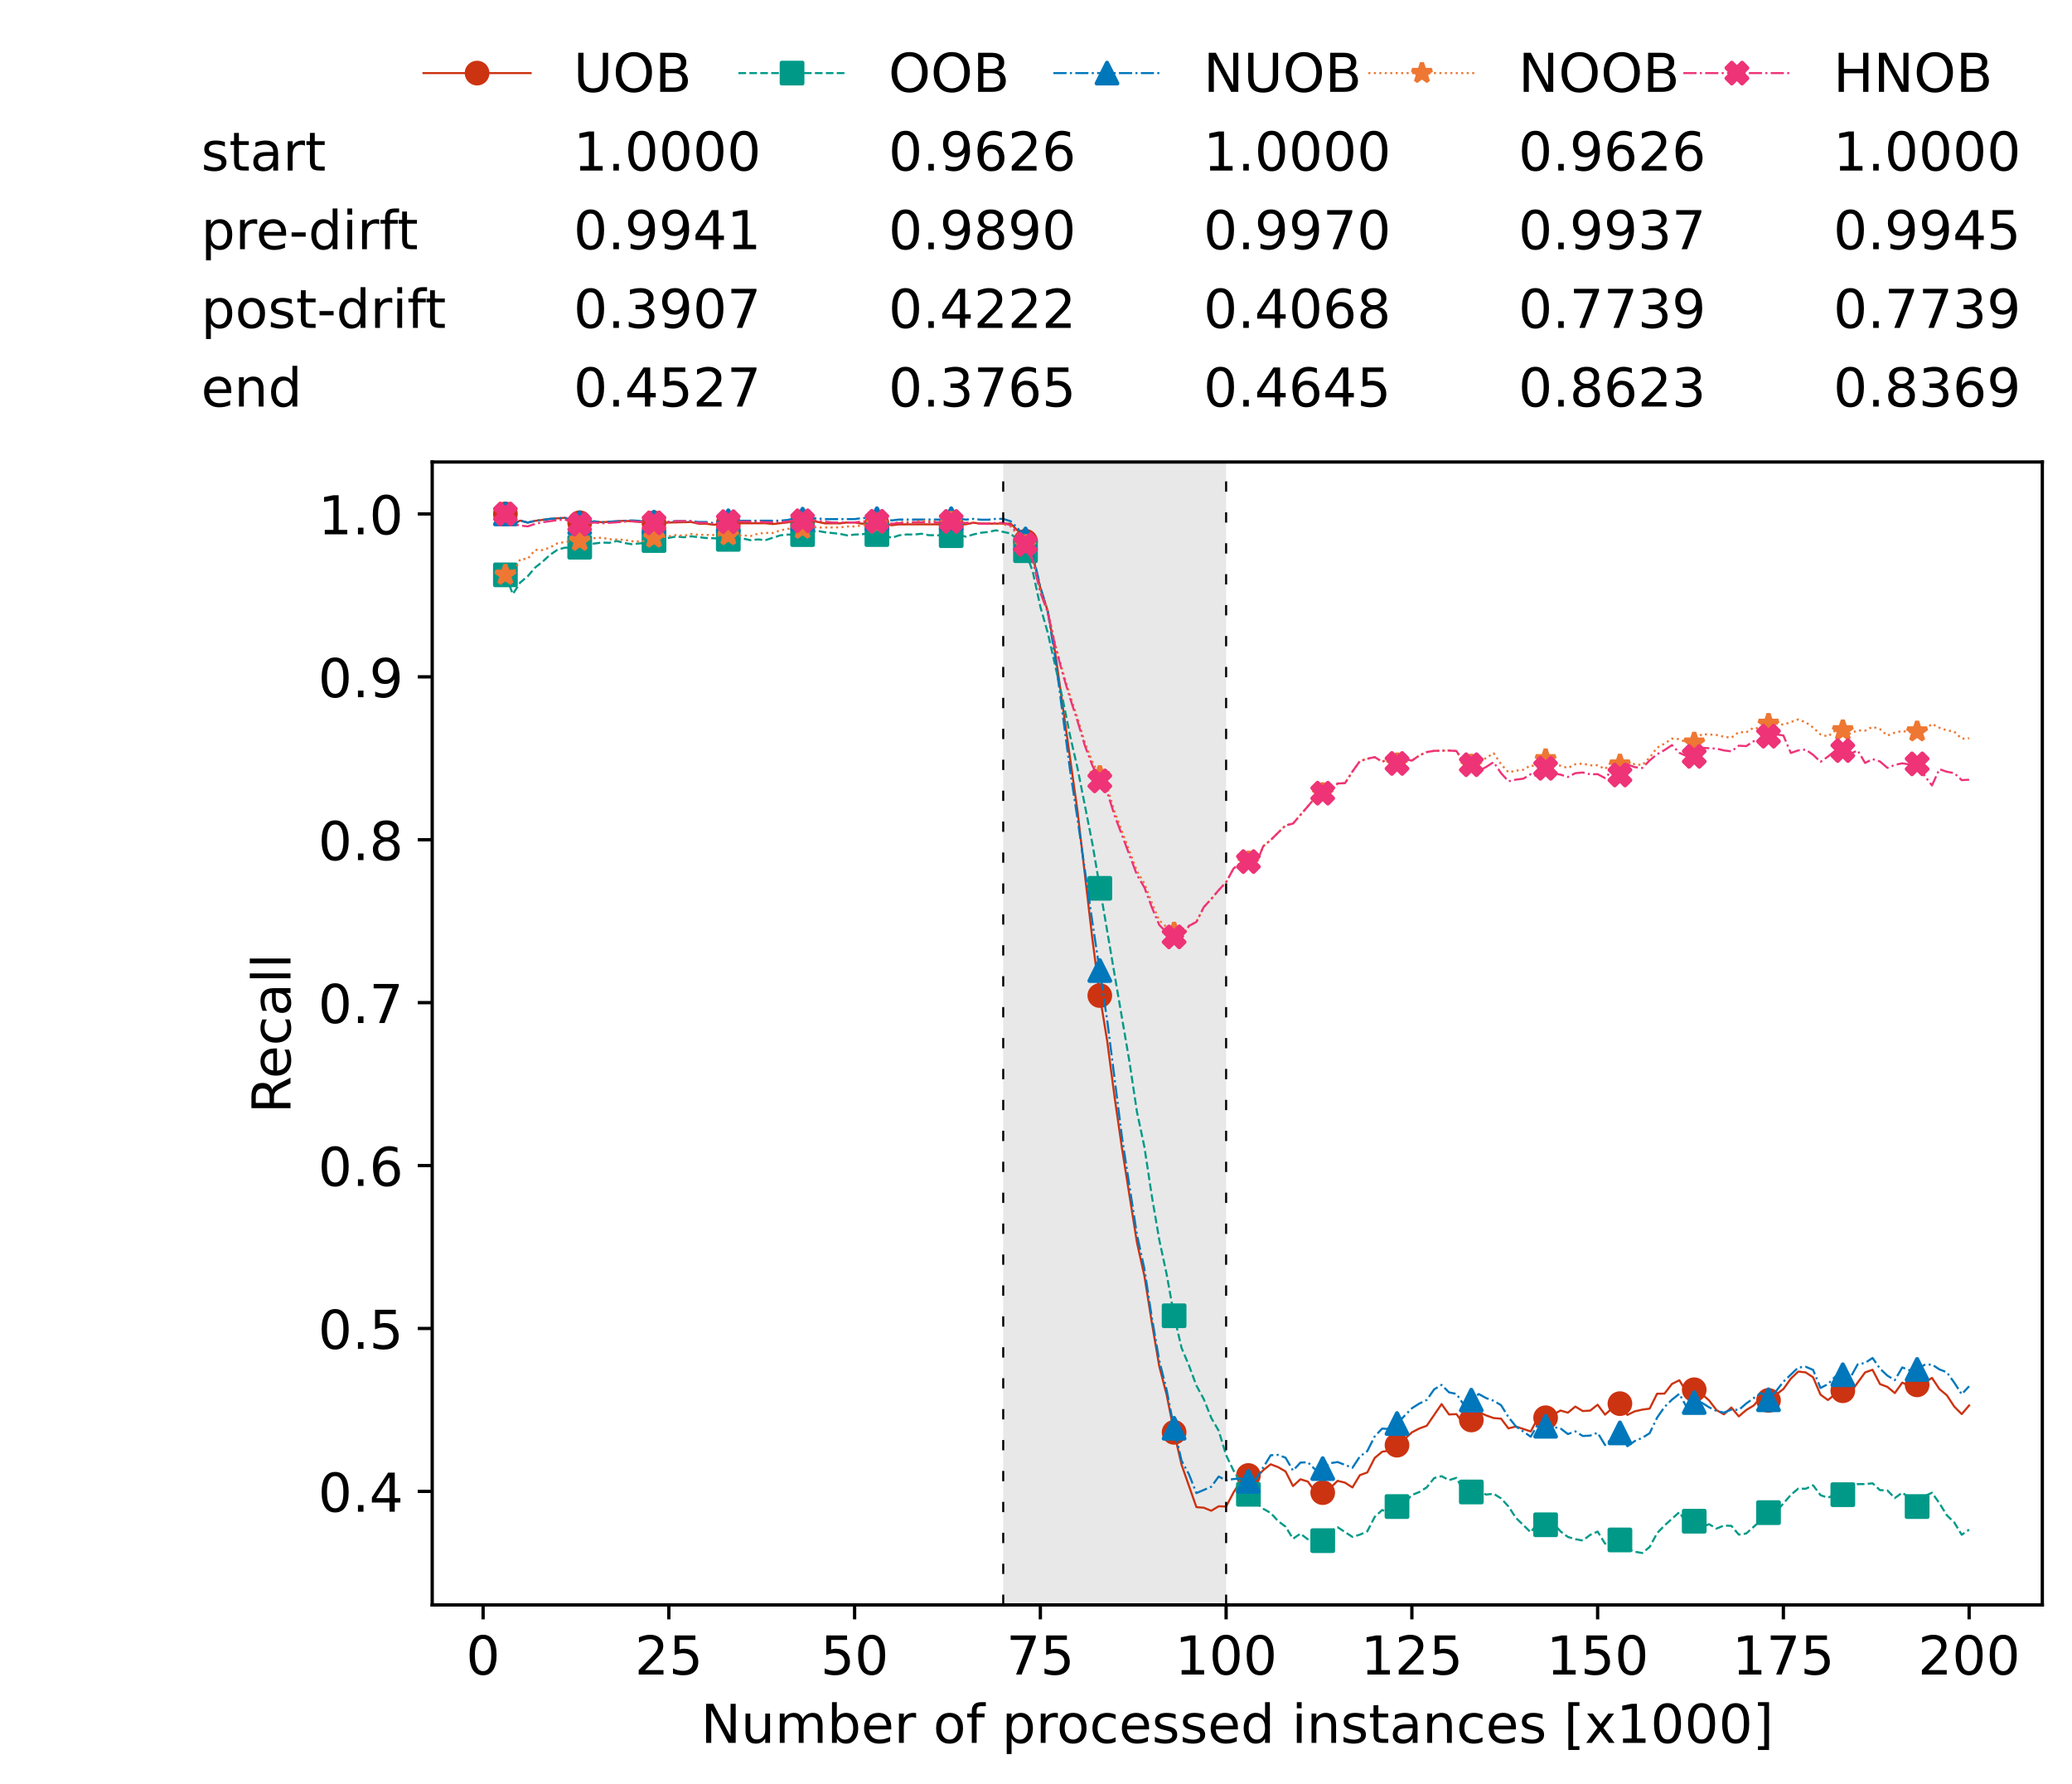 <?xml version="1.0" encoding="utf-8" standalone="no"?>
<!DOCTYPE svg PUBLIC "-//W3C//DTD SVG 1.1//EN"
  "http://www.w3.org/Graphics/SVG/1.1/DTD/svg11.dtd">
<!-- Created with matplotlib (https://matplotlib.org/) -->
<svg height="432.615pt" version="1.1" viewBox="0 0 502.65 432.615" width="502.65pt" xmlns="http://www.w3.org/2000/svg" xmlns:xlink="http://www.w3.org/1999/xlink">
 <defs>
  <style type="text/css">*{stroke-linecap:butt;stroke-linejoin:round;}</style>
 </defs>
 <g id="figure_1">
  <g id="patch_1">
   <path d="M 0 432.615 
L 502.65 432.615 
L 502.65 0 
L 0 0 
z
" style="fill:#ffffff;"/>
  </g>
  <g id="axes_1">
   <g id="patch_2">
    <path d="M 104.85 389.252 
L 495.45 389.252 
L 495.45 112.052 
L 104.85 112.052 
z
" style="fill:#ffffff;"/>
   </g>
   <g id="patch_3">
    <path clip-path="url(#p6e155b006a)" d="M 297.446 389.252 
L 297.446 112.052 
L 243.372 112.052 
L 243.372 389.252 
z
" style="fill:#d3d3d3;opacity:0.5;"/>
   </g>
   <g id="matplotlib.axis_1">
    <g id="xtick_1">
     <g id="line2d_1">
      <defs>
       <path d="M 0 0 
L 0 3.5 
" id="md3f3dc4334" style="stroke:#000000;stroke-width:0.8;"/>
      </defs>
      <g>
       <use style="stroke:#000000;stroke-width:0.8;" x="117.197" xlink:href="#md3f3dc4334" y="389.252"/>
      </g>
     </g>
     <g id="text_1">
      <!-- 0 -->
      <g transform="translate(113.061 406.13)scale(0.13 -0.13)">
       <defs>
        <path d="M 31.781 66.406 
Q 24.172 66.406 20.328 58.906 
Q 16.5 51.422 16.5 36.375 
Q 16.5 21.391 20.328 13.891 
Q 24.172 6.391 31.781 6.391 
Q 39.453 6.391 43.281 13.891 
Q 47.125 21.391 47.125 36.375 
Q 47.125 51.422 43.281 58.906 
Q 39.453 66.406 31.781 66.406 
z
M 31.781 74.219 
Q 44.047 74.219 50.516 64.516 
Q 56.984 54.828 56.984 36.375 
Q 56.984 17.969 50.516 8.266 
Q 44.047 -1.422 31.781 -1.422 
Q 19.531 -1.422 13.062 8.266 
Q 6.594 17.969 6.594 36.375 
Q 6.594 54.828 13.062 64.516 
Q 19.531 74.219 31.781 74.219 
z
" id="DejaVuSans-48"/>
       </defs>
       <use xlink:href="#DejaVuSans-48"/>
      </g>
     </g>
    </g>
    <g id="xtick_2">
     <g id="line2d_2">
      <g>
       <use style="stroke:#000000;stroke-width:0.8;" x="162.259" xlink:href="#md3f3dc4334" y="389.252"/>
      </g>
     </g>
     <g id="text_2">
      <!-- 25 -->
      <g transform="translate(153.988 406.13)scale(0.13 -0.13)">
       <defs>
        <path d="M 19.188 8.297 
L 53.609 8.297 
L 53.609 0 
L 7.328 0 
L 7.328 8.297 
Q 12.938 14.109 22.625 23.891 
Q 32.328 33.688 34.812 36.531 
Q 39.547 41.844 41.422 45.531 
Q 43.312 49.219 43.312 52.781 
Q 43.312 58.594 39.234 62.25 
Q 35.156 65.922 28.609 65.922 
Q 23.969 65.922 18.812 64.312 
Q 13.672 62.703 7.812 59.422 
L 7.812 69.391 
Q 13.766 71.781 18.938 73 
Q 24.125 74.219 28.422 74.219 
Q 39.75 74.219 46.484 68.547 
Q 53.219 62.891 53.219 53.422 
Q 53.219 48.922 51.531 44.891 
Q 49.859 40.875 45.406 35.406 
Q 44.188 33.984 37.641 27.219 
Q 31.109 20.453 19.188 8.297 
z
" id="DejaVuSans-50"/>
        <path d="M 10.797 72.906 
L 49.516 72.906 
L 49.516 64.594 
L 19.828 64.594 
L 19.828 46.734 
Q 21.969 47.469 24.109 47.828 
Q 26.266 48.188 28.422 48.188 
Q 40.625 48.188 47.75 41.5 
Q 54.891 34.812 54.891 23.391 
Q 54.891 11.625 47.562 5.094 
Q 40.234 -1.422 26.906 -1.422 
Q 22.312 -1.422 17.547 -0.641 
Q 12.797 0.141 7.719 1.703 
L 7.719 11.625 
Q 12.109 9.234 16.797 8.062 
Q 21.484 6.891 26.703 6.891 
Q 35.156 6.891 40.078 11.328 
Q 45.016 15.766 45.016 23.391 
Q 45.016 31 40.078 35.438 
Q 35.156 39.891 26.703 39.891 
Q 22.75 39.891 18.812 39.016 
Q 14.891 38.141 10.797 36.281 
z
" id="DejaVuSans-53"/>
       </defs>
       <use xlink:href="#DejaVuSans-50"/>
       <use x="63.623" xlink:href="#DejaVuSans-53"/>
      </g>
     </g>
    </g>
    <g id="xtick_3">
     <g id="line2d_3">
      <g>
       <use style="stroke:#000000;stroke-width:0.8;" x="207.322" xlink:href="#md3f3dc4334" y="389.252"/>
      </g>
     </g>
     <g id="text_3">
      <!-- 50 -->
      <g transform="translate(199.05 406.13)scale(0.13 -0.13)">
       <use xlink:href="#DejaVuSans-53"/>
       <use x="63.623" xlink:href="#DejaVuSans-48"/>
      </g>
     </g>
    </g>
    <g id="xtick_4">
     <g id="line2d_4">
      <g>
       <use style="stroke:#000000;stroke-width:0.8;" x="252.384" xlink:href="#md3f3dc4334" y="389.252"/>
      </g>
     </g>
     <g id="text_4">
      <!-- 75 -->
      <g transform="translate(244.113 406.13)scale(0.13 -0.13)">
       <defs>
        <path d="M 8.203 72.906 
L 55.078 72.906 
L 55.078 68.703 
L 28.609 0 
L 18.312 0 
L 43.219 64.594 
L 8.203 64.594 
z
" id="DejaVuSans-55"/>
       </defs>
       <use xlink:href="#DejaVuSans-55"/>
       <use x="63.623" xlink:href="#DejaVuSans-53"/>
      </g>
     </g>
    </g>
    <g id="xtick_5">
     <g id="line2d_5">
      <g>
       <use style="stroke:#000000;stroke-width:0.8;" x="297.446" xlink:href="#md3f3dc4334" y="389.252"/>
      </g>
     </g>
     <g id="text_5">
      <!-- 100 -->
      <g transform="translate(285.039 406.13)scale(0.13 -0.13)">
       <defs>
        <path d="M 12.406 8.297 
L 28.516 8.297 
L 28.516 63.922 
L 10.984 60.406 
L 10.984 69.391 
L 28.422 72.906 
L 38.281 72.906 
L 38.281 8.297 
L 54.391 8.297 
L 54.391 0 
L 12.406 0 
z
" id="DejaVuSans-49"/>
       </defs>
       <use xlink:href="#DejaVuSans-49"/>
       <use x="63.623" xlink:href="#DejaVuSans-48"/>
       <use x="127.246" xlink:href="#DejaVuSans-48"/>
      </g>
     </g>
    </g>
    <g id="xtick_6">
     <g id="line2d_6">
      <g>
       <use style="stroke:#000000;stroke-width:0.8;" x="342.509" xlink:href="#md3f3dc4334" y="389.252"/>
      </g>
     </g>
     <g id="text_6">
      <!-- 125 -->
      <g transform="translate(330.102 406.13)scale(0.13 -0.13)">
       <use xlink:href="#DejaVuSans-49"/>
       <use x="63.623" xlink:href="#DejaVuSans-50"/>
       <use x="127.246" xlink:href="#DejaVuSans-53"/>
      </g>
     </g>
    </g>
    <g id="xtick_7">
     <g id="line2d_7">
      <g>
       <use style="stroke:#000000;stroke-width:0.8;" x="387.571" xlink:href="#md3f3dc4334" y="389.252"/>
      </g>
     </g>
     <g id="text_7">
      <!-- 150 -->
      <g transform="translate(375.164 406.13)scale(0.13 -0.13)">
       <use xlink:href="#DejaVuSans-49"/>
       <use x="63.623" xlink:href="#DejaVuSans-53"/>
       <use x="127.246" xlink:href="#DejaVuSans-48"/>
      </g>
     </g>
    </g>
    <g id="xtick_8">
     <g id="line2d_8">
      <g>
       <use style="stroke:#000000;stroke-width:0.8;" x="432.633" xlink:href="#md3f3dc4334" y="389.252"/>
      </g>
     </g>
     <g id="text_8">
      <!-- 175 -->
      <g transform="translate(420.226 406.13)scale(0.13 -0.13)">
       <use xlink:href="#DejaVuSans-49"/>
       <use x="63.623" xlink:href="#DejaVuSans-55"/>
       <use x="127.246" xlink:href="#DejaVuSans-53"/>
      </g>
     </g>
    </g>
    <g id="xtick_9">
     <g id="line2d_9">
      <g>
       <use style="stroke:#000000;stroke-width:0.8;" x="477.695" xlink:href="#md3f3dc4334" y="389.252"/>
      </g>
     </g>
     <g id="text_9">
      <!-- 200 -->
      <g transform="translate(465.289 406.13)scale(0.13 -0.13)">
       <use xlink:href="#DejaVuSans-50"/>
       <use x="63.623" xlink:href="#DejaVuSans-48"/>
       <use x="127.246" xlink:href="#DejaVuSans-48"/>
      </g>
     </g>
    </g>
    <g id="text_10">
     <!-- Number of processed instances [x1000] -->
     <g transform="translate(170.025 422.711)scale(0.13 -0.13)">
      <defs>
       <path d="M 9.812 72.906 
L 23.094 72.906 
L 55.422 11.922 
L 55.422 72.906 
L 64.984 72.906 
L 64.984 0 
L 51.703 0 
L 19.391 60.984 
L 19.391 0 
L 9.812 0 
z
" id="DejaVuSans-78"/>
       <path d="M 8.5 21.578 
L 8.5 54.688 
L 17.484 54.688 
L 17.484 21.922 
Q 17.484 14.156 20.5 10.266 
Q 23.531 6.391 29.594 6.391 
Q 36.859 6.391 41.078 11.031 
Q 45.312 15.672 45.312 23.688 
L 45.312 54.688 
L 54.297 54.688 
L 54.297 0 
L 45.312 0 
L 45.312 8.406 
Q 42.047 3.422 37.719 1 
Q 33.406 -1.422 27.688 -1.422 
Q 18.266 -1.422 13.375 4.438 
Q 8.5 10.297 8.5 21.578 
z
M 31.109 56 
z
" id="DejaVuSans-117"/>
       <path d="M 52 44.188 
Q 55.375 50.25 60.062 53.125 
Q 64.75 56 71.094 56 
Q 79.641 56 84.281 50.016 
Q 88.922 44.047 88.922 33.016 
L 88.922 0 
L 79.891 0 
L 79.891 32.719 
Q 79.891 40.578 77.094 44.375 
Q 74.312 48.188 68.609 48.188 
Q 61.625 48.188 57.562 43.547 
Q 53.516 38.922 53.516 30.906 
L 53.516 0 
L 44.484 0 
L 44.484 32.719 
Q 44.484 40.625 41.703 44.406 
Q 38.922 48.188 33.109 48.188 
Q 26.219 48.188 22.156 43.531 
Q 18.109 38.875 18.109 30.906 
L 18.109 0 
L 9.078 0 
L 9.078 54.688 
L 18.109 54.688 
L 18.109 46.188 
Q 21.188 51.219 25.484 53.609 
Q 29.781 56 35.688 56 
Q 41.656 56 45.828 52.969 
Q 50 49.953 52 44.188 
z
" id="DejaVuSans-109"/>
       <path d="M 48.688 27.297 
Q 48.688 37.203 44.609 42.844 
Q 40.531 48.484 33.406 48.484 
Q 26.266 48.484 22.188 42.844 
Q 18.109 37.203 18.109 27.297 
Q 18.109 17.391 22.188 11.75 
Q 26.266 6.109 33.406 6.109 
Q 40.531 6.109 44.609 11.75 
Q 48.688 17.391 48.688 27.297 
z
M 18.109 46.391 
Q 20.953 51.266 25.266 53.625 
Q 29.594 56 35.594 56 
Q 45.562 56 51.781 48.094 
Q 58.016 40.188 58.016 27.297 
Q 58.016 14.406 51.781 6.484 
Q 45.562 -1.422 35.594 -1.422 
Q 29.594 -1.422 25.266 0.953 
Q 20.953 3.328 18.109 8.203 
L 18.109 0 
L 9.078 0 
L 9.078 75.984 
L 18.109 75.984 
z
" id="DejaVuSans-98"/>
       <path d="M 56.203 29.594 
L 56.203 25.203 
L 14.891 25.203 
Q 15.484 15.922 20.484 11.062 
Q 25.484 6.203 34.422 6.203 
Q 39.594 6.203 44.453 7.469 
Q 49.312 8.734 54.109 11.281 
L 54.109 2.781 
Q 49.266 0.734 44.188 -0.344 
Q 39.109 -1.422 33.891 -1.422 
Q 20.797 -1.422 13.156 6.188 
Q 5.516 13.812 5.516 26.812 
Q 5.516 40.234 12.766 48.109 
Q 20.016 56 32.328 56 
Q 43.359 56 49.781 48.891 
Q 56.203 41.797 56.203 29.594 
z
M 47.219 32.234 
Q 47.125 39.594 43.094 43.984 
Q 39.062 48.391 32.422 48.391 
Q 24.906 48.391 20.391 44.141 
Q 15.875 39.891 15.188 32.172 
z
" id="DejaVuSans-101"/>
       <path d="M 41.109 46.297 
Q 39.594 47.172 37.812 47.578 
Q 36.031 48 33.891 48 
Q 26.266 48 22.188 43.047 
Q 18.109 38.094 18.109 28.812 
L 18.109 0 
L 9.078 0 
L 9.078 54.688 
L 18.109 54.688 
L 18.109 46.188 
Q 20.953 51.172 25.484 53.578 
Q 30.031 56 36.531 56 
Q 37.453 56 38.578 55.875 
Q 39.703 55.766 41.062 55.516 
z
" id="DejaVuSans-114"/>
       <path id="DejaVuSans-32"/>
       <path d="M 30.609 48.391 
Q 23.391 48.391 19.188 42.75 
Q 14.984 37.109 14.984 27.297 
Q 14.984 17.484 19.156 11.844 
Q 23.344 6.203 30.609 6.203 
Q 37.797 6.203 41.984 11.859 
Q 46.188 17.531 46.188 27.297 
Q 46.188 37.016 41.984 42.703 
Q 37.797 48.391 30.609 48.391 
z
M 30.609 56 
Q 42.328 56 49.016 48.375 
Q 55.719 40.766 55.719 27.297 
Q 55.719 13.875 49.016 6.219 
Q 42.328 -1.422 30.609 -1.422 
Q 18.844 -1.422 12.172 6.219 
Q 5.516 13.875 5.516 27.297 
Q 5.516 40.766 12.172 48.375 
Q 18.844 56 30.609 56 
z
" id="DejaVuSans-111"/>
       <path d="M 37.109 75.984 
L 37.109 68.5 
L 28.516 68.5 
Q 23.688 68.5 21.797 66.547 
Q 19.922 64.594 19.922 59.516 
L 19.922 54.688 
L 34.719 54.688 
L 34.719 47.703 
L 19.922 47.703 
L 19.922 0 
L 10.891 0 
L 10.891 47.703 
L 2.297 47.703 
L 2.297 54.688 
L 10.891 54.688 
L 10.891 58.5 
Q 10.891 67.625 15.141 71.797 
Q 19.391 75.984 28.609 75.984 
z
" id="DejaVuSans-102"/>
       <path d="M 18.109 8.203 
L 18.109 -20.797 
L 9.078 -20.797 
L 9.078 54.688 
L 18.109 54.688 
L 18.109 46.391 
Q 20.953 51.266 25.266 53.625 
Q 29.594 56 35.594 56 
Q 45.562 56 51.781 48.094 
Q 58.016 40.188 58.016 27.297 
Q 58.016 14.406 51.781 6.484 
Q 45.562 -1.422 35.594 -1.422 
Q 29.594 -1.422 25.266 0.953 
Q 20.953 3.328 18.109 8.203 
z
M 48.688 27.297 
Q 48.688 37.203 44.609 42.844 
Q 40.531 48.484 33.406 48.484 
Q 26.266 48.484 22.188 42.844 
Q 18.109 37.203 18.109 27.297 
Q 18.109 17.391 22.188 11.75 
Q 26.266 6.109 33.406 6.109 
Q 40.531 6.109 44.609 11.75 
Q 48.688 17.391 48.688 27.297 
z
" id="DejaVuSans-112"/>
       <path d="M 48.781 52.594 
L 48.781 44.188 
Q 44.969 46.297 41.141 47.344 
Q 37.312 48.391 33.406 48.391 
Q 24.656 48.391 19.812 42.844 
Q 14.984 37.312 14.984 27.297 
Q 14.984 17.281 19.812 11.734 
Q 24.656 6.203 33.406 6.203 
Q 37.312 6.203 41.141 7.25 
Q 44.969 8.297 48.781 10.406 
L 48.781 2.094 
Q 45.016 0.344 40.984 -0.531 
Q 36.969 -1.422 32.422 -1.422 
Q 20.062 -1.422 12.781 6.344 
Q 5.516 14.109 5.516 27.297 
Q 5.516 40.672 12.859 48.328 
Q 20.219 56 33.016 56 
Q 37.156 56 41.109 55.141 
Q 45.062 54.297 48.781 52.594 
z
" id="DejaVuSans-99"/>
       <path d="M 44.281 53.078 
L 44.281 44.578 
Q 40.484 46.531 36.375 47.5 
Q 32.281 48.484 27.875 48.484 
Q 21.188 48.484 17.844 46.438 
Q 14.5 44.391 14.5 40.281 
Q 14.5 37.156 16.891 35.375 
Q 19.281 33.594 26.516 31.984 
L 29.594 31.297 
Q 39.156 29.25 43.188 25.516 
Q 47.219 21.781 47.219 15.094 
Q 47.219 7.469 41.188 3.016 
Q 35.156 -1.422 24.609 -1.422 
Q 20.219 -1.422 15.453 -0.562 
Q 10.688 0.297 5.422 2 
L 5.422 11.281 
Q 10.406 8.688 15.234 7.391 
Q 20.062 6.109 24.812 6.109 
Q 31.156 6.109 34.562 8.281 
Q 37.984 10.453 37.984 14.406 
Q 37.984 18.062 35.516 20.016 
Q 33.062 21.969 24.703 23.781 
L 21.578 24.516 
Q 13.234 26.266 9.516 29.906 
Q 5.812 33.547 5.812 39.891 
Q 5.812 47.609 11.281 51.797 
Q 16.75 56 26.812 56 
Q 31.781 56 36.172 55.266 
Q 40.578 54.547 44.281 53.078 
z
" id="DejaVuSans-115"/>
       <path d="M 45.406 46.391 
L 45.406 75.984 
L 54.391 75.984 
L 54.391 0 
L 45.406 0 
L 45.406 8.203 
Q 42.578 3.328 38.25 0.953 
Q 33.938 -1.422 27.875 -1.422 
Q 17.969 -1.422 11.734 6.484 
Q 5.516 14.406 5.516 27.297 
Q 5.516 40.188 11.734 48.094 
Q 17.969 56 27.875 56 
Q 33.938 56 38.25 53.625 
Q 42.578 51.266 45.406 46.391 
z
M 14.797 27.297 
Q 14.797 17.391 18.875 11.75 
Q 22.953 6.109 30.078 6.109 
Q 37.203 6.109 41.297 11.75 
Q 45.406 17.391 45.406 27.297 
Q 45.406 37.203 41.297 42.844 
Q 37.203 48.484 30.078 48.484 
Q 22.953 48.484 18.875 42.844 
Q 14.797 37.203 14.797 27.297 
z
" id="DejaVuSans-100"/>
       <path d="M 9.422 54.688 
L 18.406 54.688 
L 18.406 0 
L 9.422 0 
z
M 9.422 75.984 
L 18.406 75.984 
L 18.406 64.594 
L 9.422 64.594 
z
" id="DejaVuSans-105"/>
       <path d="M 54.891 33.016 
L 54.891 0 
L 45.906 0 
L 45.906 32.719 
Q 45.906 40.484 42.875 44.328 
Q 39.844 48.188 33.797 48.188 
Q 26.516 48.188 22.312 43.547 
Q 18.109 38.922 18.109 30.906 
L 18.109 0 
L 9.078 0 
L 9.078 54.688 
L 18.109 54.688 
L 18.109 46.188 
Q 21.344 51.125 25.703 53.562 
Q 30.078 56 35.797 56 
Q 45.219 56 50.047 50.172 
Q 54.891 44.344 54.891 33.016 
z
" id="DejaVuSans-110"/>
       <path d="M 18.312 70.219 
L 18.312 54.688 
L 36.812 54.688 
L 36.812 47.703 
L 18.312 47.703 
L 18.312 18.016 
Q 18.312 11.328 20.141 9.422 
Q 21.969 7.516 27.594 7.516 
L 36.812 7.516 
L 36.812 0 
L 27.594 0 
Q 17.188 0 13.234 3.875 
Q 9.281 7.766 9.281 18.016 
L 9.281 47.703 
L 2.688 47.703 
L 2.688 54.688 
L 9.281 54.688 
L 9.281 70.219 
z
" id="DejaVuSans-116"/>
       <path d="M 34.281 27.484 
Q 23.391 27.484 19.188 25 
Q 14.984 22.516 14.984 16.5 
Q 14.984 11.719 18.141 8.906 
Q 21.297 6.109 26.703 6.109 
Q 34.188 6.109 38.703 11.406 
Q 43.219 16.703 43.219 25.484 
L 43.219 27.484 
z
M 52.203 31.203 
L 52.203 0 
L 43.219 0 
L 43.219 8.297 
Q 40.141 3.328 35.547 0.953 
Q 30.953 -1.422 24.312 -1.422 
Q 15.922 -1.422 10.953 3.297 
Q 6 8.016 6 15.922 
Q 6 25.141 12.172 29.828 
Q 18.359 34.516 30.609 34.516 
L 43.219 34.516 
L 43.219 35.406 
Q 43.219 41.609 39.141 45 
Q 35.062 48.391 27.688 48.391 
Q 23 48.391 18.547 47.266 
Q 14.109 46.141 10.016 43.891 
L 10.016 52.203 
Q 14.938 54.109 19.578 55.047 
Q 24.219 56 28.609 56 
Q 40.484 56 46.344 49.844 
Q 52.203 43.703 52.203 31.203 
z
" id="DejaVuSans-97"/>
       <path d="M 8.594 75.984 
L 29.297 75.984 
L 29.297 69 
L 17.578 69 
L 17.578 -6.203 
L 29.297 -6.203 
L 29.297 -13.188 
L 8.594 -13.188 
z
" id="DejaVuSans-91"/>
       <path d="M 54.891 54.688 
L 35.109 28.078 
L 55.906 0 
L 45.312 0 
L 29.391 21.484 
L 13.484 0 
L 2.875 0 
L 24.125 28.609 
L 4.688 54.688 
L 15.281 54.688 
L 29.781 35.203 
L 44.281 54.688 
z
" id="DejaVuSans-120"/>
       <path d="M 30.422 75.984 
L 30.422 -13.188 
L 9.719 -13.188 
L 9.719 -6.203 
L 21.391 -6.203 
L 21.391 69 
L 9.719 69 
L 9.719 75.984 
z
" id="DejaVuSans-93"/>
      </defs>
      <use xlink:href="#DejaVuSans-78"/>
      <use x="74.805" xlink:href="#DejaVuSans-117"/>
      <use x="138.184" xlink:href="#DejaVuSans-109"/>
      <use x="235.596" xlink:href="#DejaVuSans-98"/>
      <use x="299.072" xlink:href="#DejaVuSans-101"/>
      <use x="360.596" xlink:href="#DejaVuSans-114"/>
      <use x="401.709" xlink:href="#DejaVuSans-32"/>
      <use x="433.496" xlink:href="#DejaVuSans-111"/>
      <use x="494.678" xlink:href="#DejaVuSans-102"/>
      <use x="529.883" xlink:href="#DejaVuSans-32"/>
      <use x="561.67" xlink:href="#DejaVuSans-112"/>
      <use x="625.146" xlink:href="#DejaVuSans-114"/>
      <use x="664.01" xlink:href="#DejaVuSans-111"/>
      <use x="725.191" xlink:href="#DejaVuSans-99"/>
      <use x="780.172" xlink:href="#DejaVuSans-101"/>
      <use x="841.695" xlink:href="#DejaVuSans-115"/>
      <use x="893.795" xlink:href="#DejaVuSans-115"/>
      <use x="945.895" xlink:href="#DejaVuSans-101"/>
      <use x="1007.418" xlink:href="#DejaVuSans-100"/>
      <use x="1070.895" xlink:href="#DejaVuSans-32"/>
      <use x="1102.682" xlink:href="#DejaVuSans-105"/>
      <use x="1130.465" xlink:href="#DejaVuSans-110"/>
      <use x="1193.844" xlink:href="#DejaVuSans-115"/>
      <use x="1245.943" xlink:href="#DejaVuSans-116"/>
      <use x="1285.152" xlink:href="#DejaVuSans-97"/>
      <use x="1346.432" xlink:href="#DejaVuSans-110"/>
      <use x="1409.811" xlink:href="#DejaVuSans-99"/>
      <use x="1464.791" xlink:href="#DejaVuSans-101"/>
      <use x="1526.314" xlink:href="#DejaVuSans-115"/>
      <use x="1578.414" xlink:href="#DejaVuSans-32"/>
      <use x="1610.201" xlink:href="#DejaVuSans-91"/>
      <use x="1649.215" xlink:href="#DejaVuSans-120"/>
      <use x="1708.395" xlink:href="#DejaVuSans-49"/>
      <use x="1772.018" xlink:href="#DejaVuSans-48"/>
      <use x="1835.641" xlink:href="#DejaVuSans-48"/>
      <use x="1899.264" xlink:href="#DejaVuSans-48"/>
      <use x="1962.887" xlink:href="#DejaVuSans-93"/>
     </g>
    </g>
   </g>
   <g id="matplotlib.axis_2">
    <g id="ytick_1">
     <g id="line2d_10">
      <defs>
       <path d="M 0 0 
L -3.5 0 
" id="m6755097400" style="stroke:#000000;stroke-width:0.8;"/>
      </defs>
      <g>
       <use style="stroke:#000000;stroke-width:0.8;" x="104.85" xlink:href="#m6755097400" y="361.706"/>
      </g>
     </g>
     <g id="text_11">
      <!-- 0.4 -->
      <g transform="translate(77.176 366.644)scale(0.13 -0.13)">
       <defs>
        <path d="M 10.688 12.406 
L 21 12.406 
L 21 0 
L 10.688 0 
z
" id="DejaVuSans-46"/>
        <path d="M 37.797 64.312 
L 12.891 25.391 
L 37.797 25.391 
z
M 35.203 72.906 
L 47.609 72.906 
L 47.609 25.391 
L 58.016 25.391 
L 58.016 17.188 
L 47.609 17.188 
L 47.609 0 
L 37.797 0 
L 37.797 17.188 
L 4.891 17.188 
L 4.891 26.703 
z
" id="DejaVuSans-52"/>
       </defs>
       <use xlink:href="#DejaVuSans-48"/>
       <use x="63.623" xlink:href="#DejaVuSans-46"/>
       <use x="95.41" xlink:href="#DejaVuSans-52"/>
      </g>
     </g>
    </g>
    <g id="ytick_2">
     <g id="line2d_11">
      <g>
       <use style="stroke:#000000;stroke-width:0.8;" x="104.85" xlink:href="#m6755097400" y="322.197"/>
      </g>
     </g>
     <g id="text_12">
      <!-- 0.5 -->
      <g transform="translate(77.176 327.136)scale(0.13 -0.13)">
       <use xlink:href="#DejaVuSans-48"/>
       <use x="63.623" xlink:href="#DejaVuSans-46"/>
       <use x="95.41" xlink:href="#DejaVuSans-53"/>
      </g>
     </g>
    </g>
    <g id="ytick_3">
     <g id="line2d_12">
      <g>
       <use style="stroke:#000000;stroke-width:0.8;" x="104.85" xlink:href="#m6755097400" y="282.688"/>
      </g>
     </g>
     <g id="text_13">
      <!-- 0.6 -->
      <g transform="translate(77.176 287.627)scale(0.13 -0.13)">
       <defs>
        <path d="M 33.016 40.375 
Q 26.375 40.375 22.484 35.828 
Q 18.609 31.297 18.609 23.391 
Q 18.609 15.531 22.484 10.953 
Q 26.375 6.391 33.016 6.391 
Q 39.656 6.391 43.531 10.953 
Q 47.406 15.531 47.406 23.391 
Q 47.406 31.297 43.531 35.828 
Q 39.656 40.375 33.016 40.375 
z
M 52.594 71.297 
L 52.594 62.312 
Q 48.875 64.062 45.094 64.984 
Q 41.312 65.922 37.594 65.922 
Q 27.828 65.922 22.672 59.328 
Q 17.531 52.734 16.797 39.406 
Q 19.672 43.656 24.016 45.922 
Q 28.375 48.188 33.594 48.188 
Q 44.578 48.188 50.953 41.516 
Q 57.328 34.859 57.328 23.391 
Q 57.328 12.156 50.688 5.359 
Q 44.047 -1.422 33.016 -1.422 
Q 20.359 -1.422 13.672 8.266 
Q 6.984 17.969 6.984 36.375 
Q 6.984 53.656 15.188 63.938 
Q 23.391 74.219 37.203 74.219 
Q 40.922 74.219 44.703 73.484 
Q 48.484 72.75 52.594 71.297 
z
" id="DejaVuSans-54"/>
       </defs>
       <use xlink:href="#DejaVuSans-48"/>
       <use x="63.623" xlink:href="#DejaVuSans-46"/>
       <use x="95.41" xlink:href="#DejaVuSans-54"/>
      </g>
     </g>
    </g>
    <g id="ytick_4">
     <g id="line2d_13">
      <g>
       <use style="stroke:#000000;stroke-width:0.8;" x="104.85" xlink:href="#m6755097400" y="243.179"/>
      </g>
     </g>
     <g id="text_14">
      <!-- 0.7 -->
      <g transform="translate(77.176 248.118)scale(0.13 -0.13)">
       <use xlink:href="#DejaVuSans-48"/>
       <use x="63.623" xlink:href="#DejaVuSans-46"/>
       <use x="95.41" xlink:href="#DejaVuSans-55"/>
      </g>
     </g>
    </g>
    <g id="ytick_5">
     <g id="line2d_14">
      <g>
       <use style="stroke:#000000;stroke-width:0.8;" x="104.85" xlink:href="#m6755097400" y="203.67"/>
      </g>
     </g>
     <g id="text_15">
      <!-- 0.8 -->
      <g transform="translate(77.176 208.609)scale(0.13 -0.13)">
       <defs>
        <path d="M 31.781 34.625 
Q 24.75 34.625 20.719 30.859 
Q 16.703 27.094 16.703 20.516 
Q 16.703 13.922 20.719 10.156 
Q 24.75 6.391 31.781 6.391 
Q 38.812 6.391 42.859 10.172 
Q 46.922 13.969 46.922 20.516 
Q 46.922 27.094 42.891 30.859 
Q 38.875 34.625 31.781 34.625 
z
M 21.922 38.812 
Q 15.578 40.375 12.031 44.719 
Q 8.5 49.078 8.5 55.328 
Q 8.5 64.062 14.719 69.141 
Q 20.953 74.219 31.781 74.219 
Q 42.672 74.219 48.875 69.141 
Q 55.078 64.062 55.078 55.328 
Q 55.078 49.078 51.531 44.719 
Q 48 40.375 41.703 38.812 
Q 48.828 37.156 52.797 32.312 
Q 56.781 27.484 56.781 20.516 
Q 56.781 9.906 50.312 4.234 
Q 43.844 -1.422 31.781 -1.422 
Q 19.734 -1.422 13.25 4.234 
Q 6.781 9.906 6.781 20.516 
Q 6.781 27.484 10.781 32.312 
Q 14.797 37.156 21.922 38.812 
z
M 18.312 54.391 
Q 18.312 48.734 21.844 45.562 
Q 25.391 42.391 31.781 42.391 
Q 38.141 42.391 41.719 45.562 
Q 45.312 48.734 45.312 54.391 
Q 45.312 60.062 41.719 63.234 
Q 38.141 66.406 31.781 66.406 
Q 25.391 66.406 21.844 63.234 
Q 18.312 60.062 18.312 54.391 
z
" id="DejaVuSans-56"/>
       </defs>
       <use xlink:href="#DejaVuSans-48"/>
       <use x="63.623" xlink:href="#DejaVuSans-46"/>
       <use x="95.41" xlink:href="#DejaVuSans-56"/>
      </g>
     </g>
    </g>
    <g id="ytick_6">
     <g id="line2d_15">
      <g>
       <use style="stroke:#000000;stroke-width:0.8;" x="104.85" xlink:href="#m6755097400" y="164.161"/>
      </g>
     </g>
     <g id="text_16">
      <!-- 0.9 -->
      <g transform="translate(77.176 169.1)scale(0.13 -0.13)">
       <defs>
        <path d="M 10.984 1.516 
L 10.984 10.5 
Q 14.703 8.734 18.5 7.812 
Q 22.312 6.891 25.984 6.891 
Q 35.75 6.891 40.891 13.453 
Q 46.047 20.016 46.781 33.406 
Q 43.953 29.203 39.594 26.953 
Q 35.25 24.703 29.984 24.703 
Q 19.047 24.703 12.672 31.312 
Q 6.297 37.938 6.297 49.422 
Q 6.297 60.641 12.938 67.422 
Q 19.578 74.219 30.609 74.219 
Q 43.266 74.219 49.922 64.516 
Q 56.594 54.828 56.594 36.375 
Q 56.594 19.141 48.406 8.859 
Q 40.234 -1.422 26.422 -1.422 
Q 22.703 -1.422 18.891 -0.688 
Q 15.094 0.047 10.984 1.516 
z
M 30.609 32.422 
Q 37.25 32.422 41.125 36.953 
Q 45.016 41.5 45.016 49.422 
Q 45.016 57.281 41.125 61.844 
Q 37.25 66.406 30.609 66.406 
Q 23.969 66.406 20.094 61.844 
Q 16.219 57.281 16.219 49.422 
Q 16.219 41.5 20.094 36.953 
Q 23.969 32.422 30.609 32.422 
z
" id="DejaVuSans-57"/>
       </defs>
       <use xlink:href="#DejaVuSans-48"/>
       <use x="63.623" xlink:href="#DejaVuSans-46"/>
       <use x="95.41" xlink:href="#DejaVuSans-57"/>
      </g>
     </g>
    </g>
    <g id="ytick_7">
     <g id="line2d_16">
      <g>
       <use style="stroke:#000000;stroke-width:0.8;" x="104.85" xlink:href="#m6755097400" y="124.652"/>
      </g>
     </g>
     <g id="text_17">
      <!-- 1.0 -->
      <g transform="translate(77.176 129.591)scale(0.13 -0.13)">
       <use xlink:href="#DejaVuSans-49"/>
       <use x="63.623" xlink:href="#DejaVuSans-46"/>
       <use x="95.41" xlink:href="#DejaVuSans-48"/>
      </g>
     </g>
    </g>
    <g id="text_18">
     <!-- Recall -->
     <g transform="translate(70.472 270.044)rotate(-90)scale(0.13 -0.13)">
      <defs>
       <path d="M 44.391 34.188 
Q 47.562 33.109 50.562 29.594 
Q 53.562 26.078 56.594 19.922 
L 66.609 0 
L 56 0 
L 46.688 18.703 
Q 43.062 26.031 39.672 28.422 
Q 36.281 30.812 30.422 30.812 
L 19.672 30.812 
L 19.672 0 
L 9.812 0 
L 9.812 72.906 
L 32.078 72.906 
Q 44.578 72.906 50.734 67.672 
Q 56.891 62.453 56.891 51.906 
Q 56.891 45.016 53.688 40.469 
Q 50.484 35.938 44.391 34.188 
z
M 19.672 64.797 
L 19.672 38.922 
L 32.078 38.922 
Q 39.203 38.922 42.844 42.219 
Q 46.484 45.516 46.484 51.906 
Q 46.484 58.297 42.844 61.547 
Q 39.203 64.797 32.078 64.797 
z
" id="DejaVuSans-82"/>
       <path d="M 9.422 75.984 
L 18.406 75.984 
L 18.406 0 
L 9.422 0 
z
" id="DejaVuSans-108"/>
      </defs>
      <use xlink:href="#DejaVuSans-82"/>
      <use x="64.982" xlink:href="#DejaVuSans-101"/>
      <use x="126.506" xlink:href="#DejaVuSans-99"/>
      <use x="181.486" xlink:href="#DejaVuSans-97"/>
      <use x="242.766" xlink:href="#DejaVuSans-108"/>
      <use x="270.549" xlink:href="#DejaVuSans-108"/>
     </g>
    </g>
   </g>
   <g id="line2d_17"/>
   <g id="line2d_18"/>
   <g id="line2d_19"/>
   <g id="line2d_20"/>
   <g id="line2d_21"/>
   <g id="line2d_22">
    <path clip-path="url(#p6e155b006a)" d="M 122.605 124.652 
L 124.407 127.061 
L 126.21 126.258 
L 128.012 126.746 
L 129.815 126.327 
L 133.419 125.849 
L 137.024 125.583 
L 138.827 126.33 
L 140.629 126.786 
L 144.234 126.458 
L 146.037 126.661 
L 151.444 126.306 
L 158.654 126.833 
L 167.667 126.6 
L 169.469 127.016 
L 171.272 127.016 
L 173.074 127.27 
L 176.679 126.928 
L 185.692 126.904 
L 187.494 127.096 
L 191.099 126.701 
L 192.902 126.321 
L 194.704 126.52 
L 196.507 126.334 
L 198.309 126.566 
L 200.112 126.932 
L 203.717 126.932 
L 205.519 126.714 
L 207.322 126.714 
L 209.124 127.02 
L 210.927 126.816 
L 212.729 126.979 
L 214.532 126.979 
L 216.334 127.386 
L 218.137 127.178 
L 234.359 127.153 
L 236.162 126.787 
L 237.964 126.99 
L 245.174 126.996 
L 246.976 128.791 
L 248.779 131.282 
L 250.581 135.142 
L 252.384 142.6 
L 254.186 148.244 
L 255.989 158.331 
L 261.396 196.711 
L 265.001 227.763 
L 266.804 241.458 
L 268.606 252.549 
L 270.409 266.238 
L 272.211 278.683 
L 275.816 301.357 
L 277.619 309.435 
L 279.421 320.758 
L 281.224 331.364 
L 283.026 338.323 
L 284.829 347.395 
L 286.631 355.234 
L 290.236 365.53 
L 292.039 365.672 
L 293.841 366.409 
L 295.644 365.325 
L 297.446 365.378 
L 299.249 361.966 
L 301.051 359.119 
L 302.854 357.853 
L 304.656 358.436 
L 306.459 356.559 
L 308.261 355.14 
L 310.064 355.831 
L 311.866 356.872 
L 313.669 360.418 
L 315.471 358.775 
L 317.274 359.322 
L 319.076 361.855 
L 320.879 362.015 
L 322.681 360.921 
L 324.484 359.153 
L 326.286 359.59 
L 328.089 360.757 
L 329.891 357.772 
L 331.694 357.121 
L 333.496 353.595 
L 335.299 352.096 
L 337.101 351.807 
L 340.706 349.07 
L 342.509 347.393 
L 344.311 346.464 
L 346.114 345.798 
L 349.719 340.542 
L 351.521 343.059 
L 353.324 342.97 
L 355.126 345.401 
L 356.928 344.396 
L 358.731 342.475 
L 360.533 343.285 
L 362.336 343.925 
L 364.138 344.071 
L 365.941 346.433 
L 367.743 345.979 
L 371.348 347.174 
L 373.151 343.772 
L 374.953 343.853 
L 376.756 343.121 
L 378.558 342.096 
L 380.361 342.62 
L 382.163 341.137 
L 383.966 342.23 
L 385.768 342.117 
L 387.571 340.696 
L 389.373 343.103 
L 391.176 341.479 
L 392.978 340.433 
L 394.781 343.168 
L 396.583 342.297 
L 398.386 341.891 
L 400.188 341.637 
L 401.991 338.026 
L 403.793 337.998 
L 405.596 335.655 
L 407.398 334.761 
L 409.201 337.711 
L 411.003 337.06 
L 412.806 338.05 
L 414.608 339.656 
L 416.411 341.999 
L 418.213 343.02 
L 420.016 341.366 
L 421.818 343.52 
L 423.621 341.978 
L 425.423 340.888 
L 427.226 338.847 
L 429.028 339.648 
L 432.633 336.893 
L 434.436 334.367 
L 436.238 332.657 
L 438.041 332.853 
L 439.843 334.043 
L 441.646 338.251 
L 443.448 339.561 
L 445.251 338.082 
L 447.053 337.308 
L 448.856 337.809 
L 452.461 332.853 
L 454.263 332.216 
L 456.066 335.682 
L 457.868 336.372 
L 459.671 337.863 
L 461.473 335.332 
L 463.276 336.154 
L 465.078 335.875 
L 466.881 335.368 
L 468.683 334.18 
L 470.485 336.892 
L 472.288 338.4 
L 474.09 341.14 
L 475.893 342.965 
L 477.695 340.877 
L 477.695 340.877 
" style="fill:none;stroke:#cc3311;stroke-linecap:square;stroke-width:0.5;"/>
    <defs>
     <path d="M 0 2.5 
C 0.663 2.5 1.299 2.237 1.768 1.768 
C 2.237 1.299 2.5 0.663 2.5 0 
C 2.5 -0.663 2.237 -1.299 1.768 -1.768 
C 1.299 -2.237 0.663 -2.5 0 -2.5 
C -0.663 -2.5 -1.299 -2.237 -1.768 -1.768 
C -2.237 -1.299 -2.5 -0.663 -2.5 0 
C -2.5 0.663 -2.237 1.299 -1.768 1.768 
C -1.299 2.237 -0.663 2.5 0 2.5 
z
" id="md0afa35f55" style="stroke:#cc3311;"/>
    </defs>
    <g clip-path="url(#p6e155b006a)">
     <use style="fill:#cc3311;stroke:#cc3311;" x="122.605" xlink:href="#md0afa35f55" y="124.652"/>
     <use style="fill:#cc3311;stroke:#cc3311;" x="140.629" xlink:href="#md0afa35f55" y="126.786"/>
     <use style="fill:#cc3311;stroke:#cc3311;" x="158.654" xlink:href="#md0afa35f55" y="126.833"/>
     <use style="fill:#cc3311;stroke:#cc3311;" x="176.679" xlink:href="#md0afa35f55" y="126.928"/>
     <use style="fill:#cc3311;stroke:#cc3311;" x="194.704" xlink:href="#md0afa35f55" y="126.52"/>
     <use style="fill:#cc3311;stroke:#cc3311;" x="212.729" xlink:href="#md0afa35f55" y="126.979"/>
     <use style="fill:#cc3311;stroke:#cc3311;" x="230.754" xlink:href="#md0afa35f55" y="127.173"/>
     <use style="fill:#cc3311;stroke:#cc3311;" x="248.779" xlink:href="#md0afa35f55" y="131.282"/>
     <use style="fill:#cc3311;stroke:#cc3311;" x="266.804" xlink:href="#md0afa35f55" y="241.458"/>
     <use style="fill:#cc3311;stroke:#cc3311;" x="284.829" xlink:href="#md0afa35f55" y="347.395"/>
     <use style="fill:#cc3311;stroke:#cc3311;" x="302.854" xlink:href="#md0afa35f55" y="357.853"/>
     <use style="fill:#cc3311;stroke:#cc3311;" x="320.879" xlink:href="#md0afa35f55" y="362.015"/>
     <use style="fill:#cc3311;stroke:#cc3311;" x="338.904" xlink:href="#md0afa35f55" y="350.507"/>
     <use style="fill:#cc3311;stroke:#cc3311;" x="356.928" xlink:href="#md0afa35f55" y="344.396"/>
     <use style="fill:#cc3311;stroke:#cc3311;" x="374.953" xlink:href="#md0afa35f55" y="343.853"/>
     <use style="fill:#cc3311;stroke:#cc3311;" x="392.978" xlink:href="#md0afa35f55" y="340.433"/>
     <use style="fill:#cc3311;stroke:#cc3311;" x="411.003" xlink:href="#md0afa35f55" y="337.06"/>
     <use style="fill:#cc3311;stroke:#cc3311;" x="429.028" xlink:href="#md0afa35f55" y="339.648"/>
     <use style="fill:#cc3311;stroke:#cc3311;" x="447.053" xlink:href="#md0afa35f55" y="337.308"/>
     <use style="fill:#cc3311;stroke:#cc3311;" x="465.078" xlink:href="#md0afa35f55" y="335.875"/>
    </g>
   </g>
   <g id="line2d_23"/>
   <g id="line2d_24"/>
   <g id="line2d_25"/>
   <g id="line2d_26"/>
   <g id="line2d_27">
    <path clip-path="url(#p6e155b006a)" d="M 122.605 139.422 
L 124.407 144.082 
L 126.21 141.264 
L 128.012 139.78 
L 129.815 137.652 
L 131.617 136.234 
L 133.419 134.579 
L 135.222 133.338 
L 137.024 132.826 
L 138.827 132.849 
L 140.629 132.713 
L 142.432 132.041 
L 146.037 131.589 
L 147.839 131.648 
L 149.642 131.21 
L 151.444 131.678 
L 153.247 131.988 
L 156.852 131.629 
L 160.457 130.641 
L 162.259 130.442 
L 164.062 130.116 
L 165.864 130.303 
L 167.667 130.079 
L 171.272 130.486 
L 173.074 130.536 
L 176.679 130.812 
L 178.482 130.812 
L 180.284 130.622 
L 182.087 131.014 
L 183.889 130.826 
L 185.692 131.001 
L 189.297 129.837 
L 191.099 129.653 
L 194.704 129.66 
L 196.507 129.096 
L 198.309 128.746 
L 200.112 129.087 
L 203.717 129.466 
L 205.519 129.851 
L 207.322 129.652 
L 209.124 129.585 
L 210.927 129.32 
L 212.729 129.645 
L 214.532 129.843 
L 216.334 130.454 
L 218.137 129.83 
L 219.939 129.626 
L 221.742 129.649 
L 223.544 129.457 
L 225.347 129.804 
L 227.149 129.804 
L 228.952 129.931 
L 230.754 129.918 
L 232.557 129.736 
L 234.359 130.161 
L 236.162 129.613 
L 237.964 129.211 
L 239.767 129.025 
L 241.569 128.619 
L 245.174 129.384 
L 246.976 131.16 
L 248.779 133.564 
L 250.581 138.816 
L 252.384 147.167 
L 254.186 153.517 
L 257.791 169.465 
L 259.594 178.444 
L 261.396 186.31 
L 265.001 204.6 
L 270.409 236.497 
L 274.014 257.609 
L 275.816 269.67 
L 277.619 278.151 
L 279.421 290.061 
L 281.224 300.668 
L 283.026 309.096 
L 284.829 319.116 
L 286.631 326.9 
L 288.434 331.177 
L 290.236 336.052 
L 292.039 339.354 
L 293.841 343.894 
L 295.644 347.009 
L 297.446 352.933 
L 299.249 356.679 
L 301.051 359.672 
L 302.854 362.417 
L 304.656 364.424 
L 306.459 365.932 
L 308.261 366.947 
L 310.064 368.915 
L 311.866 370.266 
L 313.669 373.193 
L 315.471 371.969 
L 317.274 373.34 
L 319.076 374.334 
L 320.879 373.662 
L 322.681 371.45 
L 324.484 370.395 
L 328.089 372.75 
L 329.891 372.207 
L 331.694 371.401 
L 333.496 367.902 
L 335.299 366.234 
L 337.101 366.893 
L 338.904 365.39 
L 340.706 364.492 
L 342.509 362.6 
L 344.311 361.87 
L 346.114 360.739 
L 347.916 358.483 
L 349.719 358.026 
L 351.521 358.988 
L 353.324 358.43 
L 355.126 361.701 
L 356.928 361.853 
L 358.731 361.686 
L 360.533 362.488 
L 362.336 362.278 
L 364.138 363.408 
L 365.941 365.361 
L 367.743 368.125 
L 371.348 371.641 
L 373.151 369.167 
L 374.953 369.809 
L 376.756 369.325 
L 378.558 371.407 
L 380.361 372.759 
L 382.163 373.296 
L 383.966 373.63 
L 385.768 372.263 
L 387.571 371.463 
L 389.373 374.395 
L 391.176 373.084 
L 392.978 373.493 
L 394.781 375.687 
L 396.583 376.345 
L 398.386 376.652 
L 400.188 375.207 
L 401.991 371.856 
L 403.793 369.988 
L 407.398 366.742 
L 409.201 369.531 
L 411.003 368.941 
L 412.806 370.331 
L 414.608 369.67 
L 416.411 370.732 
L 418.213 369.998 
L 420.016 370.076 
L 421.818 372.198 
L 423.621 371.925 
L 427.226 368.693 
L 429.028 366.868 
L 430.831 366.72 
L 434.436 362.56 
L 436.238 361.041 
L 438.041 361.076 
L 439.843 360.235 
L 441.646 362.629 
L 443.448 363.265 
L 445.251 362.368 
L 447.053 362.507 
L 448.856 361.49 
L 450.658 359.945 
L 452.461 359.945 
L 454.263 359.748 
L 456.066 361.404 
L 457.868 361.49 
L 459.671 363.333 
L 461.473 362.023 
L 463.276 363.301 
L 465.078 365.391 
L 466.881 362.876 
L 468.683 362.037 
L 470.485 364.579 
L 472.288 367.509 
L 474.09 369.248 
L 475.893 372.235 
L 477.695 370.989 
L 477.695 370.989 
" style="fill:none;stroke:#009988;stroke-dasharray:1.85,0.8;stroke-dashoffset:0;stroke-width:0.5;"/>
    <defs>
     <path d="M -2.5 2.5 
L 2.5 2.5 
L 2.5 -2.5 
L -2.5 -2.5 
z
" id="m43ca5a06c9" style="stroke:#009988;stroke-linejoin:miter;"/>
    </defs>
    <g clip-path="url(#p6e155b006a)">
     <use style="fill:#009988;stroke:#009988;stroke-linejoin:miter;" x="122.605" xlink:href="#m43ca5a06c9" y="139.422"/>
     <use style="fill:#009988;stroke:#009988;stroke-linejoin:miter;" x="140.629" xlink:href="#m43ca5a06c9" y="132.713"/>
     <use style="fill:#009988;stroke:#009988;stroke-linejoin:miter;" x="158.654" xlink:href="#m43ca5a06c9" y="131.1"/>
     <use style="fill:#009988;stroke:#009988;stroke-linejoin:miter;" x="176.679" xlink:href="#m43ca5a06c9" y="130.812"/>
     <use style="fill:#009988;stroke:#009988;stroke-linejoin:miter;" x="194.704" xlink:href="#m43ca5a06c9" y="129.66"/>
     <use style="fill:#009988;stroke:#009988;stroke-linejoin:miter;" x="212.729" xlink:href="#m43ca5a06c9" y="129.645"/>
     <use style="fill:#009988;stroke:#009988;stroke-linejoin:miter;" x="230.754" xlink:href="#m43ca5a06c9" y="129.918"/>
     <use style="fill:#009988;stroke:#009988;stroke-linejoin:miter;" x="248.779" xlink:href="#m43ca5a06c9" y="133.564"/>
     <use style="fill:#009988;stroke:#009988;stroke-linejoin:miter;" x="266.804" xlink:href="#m43ca5a06c9" y="215.448"/>
     <use style="fill:#009988;stroke:#009988;stroke-linejoin:miter;" x="284.829" xlink:href="#m43ca5a06c9" y="319.116"/>
     <use style="fill:#009988;stroke:#009988;stroke-linejoin:miter;" x="302.854" xlink:href="#m43ca5a06c9" y="362.417"/>
     <use style="fill:#009988;stroke:#009988;stroke-linejoin:miter;" x="320.879" xlink:href="#m43ca5a06c9" y="373.662"/>
     <use style="fill:#009988;stroke:#009988;stroke-linejoin:miter;" x="338.904" xlink:href="#m43ca5a06c9" y="365.39"/>
     <use style="fill:#009988;stroke:#009988;stroke-linejoin:miter;" x="356.928" xlink:href="#m43ca5a06c9" y="361.853"/>
     <use style="fill:#009988;stroke:#009988;stroke-linejoin:miter;" x="374.953" xlink:href="#m43ca5a06c9" y="369.809"/>
     <use style="fill:#009988;stroke:#009988;stroke-linejoin:miter;" x="392.978" xlink:href="#m43ca5a06c9" y="373.493"/>
     <use style="fill:#009988;stroke:#009988;stroke-linejoin:miter;" x="411.003" xlink:href="#m43ca5a06c9" y="368.941"/>
     <use style="fill:#009988;stroke:#009988;stroke-linejoin:miter;" x="429.028" xlink:href="#m43ca5a06c9" y="366.868"/>
     <use style="fill:#009988;stroke:#009988;stroke-linejoin:miter;" x="447.053" xlink:href="#m43ca5a06c9" y="362.507"/>
     <use style="fill:#009988;stroke:#009988;stroke-linejoin:miter;" x="465.078" xlink:href="#m43ca5a06c9" y="365.391"/>
    </g>
   </g>
   <g id="line2d_28"/>
   <g id="line2d_29"/>
   <g id="line2d_30"/>
   <g id="line2d_31"/>
   <g id="line2d_32">
    <path clip-path="url(#p6e155b006a)" d="M 122.605 124.652 
L 124.407 127.061 
L 126.21 126.258 
L 128.012 126.746 
L 129.815 126.327 
L 133.419 125.849 
L 137.024 125.583 
L 138.827 126.33 
L 140.629 126.786 
L 144.234 126.458 
L 146.037 126.661 
L 153.247 126.214 
L 155.049 126.327 
L 156.852 126.623 
L 162.259 126.568 
L 164.062 126.39 
L 167.667 126.39 
L 169.469 126.598 
L 171.272 126.598 
L 173.074 126.851 
L 174.877 126.431 
L 176.679 126.306 
L 189.297 126.282 
L 191.099 126.097 
L 192.902 125.717 
L 194.704 125.917 
L 196.507 125.731 
L 198.309 125.731 
L 200.112 125.914 
L 207.322 125.903 
L 209.124 125.65 
L 210.927 125.65 
L 212.729 125.812 
L 214.532 125.812 
L 216.334 126.22 
L 218.137 126.012 
L 228.952 126.012 
L 230.754 125.812 
L 232.557 125.812 
L 234.359 126.025 
L 236.162 125.842 
L 237.964 126.045 
L 239.767 126.045 
L 241.569 125.848 
L 243.372 125.848 
L 245.174 126.423 
L 246.976 128.219 
L 248.779 130.709 
L 250.581 134.569 
L 252.384 142.393 
L 254.186 148.39 
L 255.989 159.528 
L 259.594 186.839 
L 261.396 198.603 
L 265.001 223.641 
L 268.606 247.516 
L 272.211 276.009 
L 275.816 299.458 
L 277.619 307.722 
L 279.421 319.527 
L 281.224 329.947 
L 283.026 337.13 
L 284.829 346.408 
L 286.631 354.247 
L 288.434 357.575 
L 290.236 362.128 
L 293.841 360.589 
L 295.644 358.107 
L 297.446 359.029 
L 299.249 358.713 
L 301.051 358.585 
L 302.854 359.289 
L 304.656 358.832 
L 308.261 352.948 
L 310.064 352.864 
L 311.866 353.543 
L 313.669 356.659 
L 315.471 354.732 
L 317.274 354.642 
L 319.076 356.438 
L 320.879 356.191 
L 322.681 354.888 
L 324.484 354.592 
L 328.089 355.99 
L 329.891 353.259 
L 331.694 351.941 
L 333.496 348.372 
L 335.299 346.481 
L 337.101 346.583 
L 338.904 345.257 
L 342.509 341.549 
L 344.311 340.411 
L 346.114 339.532 
L 347.916 336.97 
L 349.719 335.887 
L 351.521 337.69 
L 353.324 338.073 
L 355.126 340.742 
L 356.928 339.592 
L 358.731 338.095 
L 360.533 339.089 
L 362.336 339.729 
L 364.138 340.794 
L 365.941 343.705 
L 367.743 345.952 
L 371.348 348.459 
L 373.151 345.267 
L 374.953 345.92 
L 376.756 346.106 
L 378.558 346.426 
L 380.361 347.813 
L 382.163 347.154 
L 383.966 348.278 
L 385.768 348.177 
L 387.571 347.495 
L 389.373 350.474 
L 391.176 348.722 
L 392.978 347.521 
L 394.781 350.763 
L 396.583 349.505 
L 398.386 348.73 
L 400.188 347.609 
L 401.991 343.842 
L 403.793 341.242 
L 405.596 339.475 
L 407.398 338.042 
L 409.201 341.352 
L 411.003 340.164 
L 412.806 340.183 
L 414.608 341.31 
L 416.411 342.199 
L 418.213 342.609 
L 420.016 341.868 
L 421.818 341.952 
L 423.621 340.401 
L 427.226 337.806 
L 429.028 339.496 
L 430.831 337.432 
L 432.633 335.112 
L 436.238 331.673 
L 438.041 331.489 
L 439.843 332.244 
L 441.646 336.64 
L 443.448 335.686 
L 445.251 333.847 
L 447.053 333.423 
L 448.856 334.149 
L 450.658 330.908 
L 452.461 330.554 
L 454.263 329.353 
L 456.066 331.943 
L 457.868 333.641 
L 459.671 334.729 
L 461.473 331.649 
L 463.276 332.341 
L 465.078 332.134 
L 466.881 331.016 
L 468.683 330.935 
L 470.485 332.125 
L 472.288 332.825 
L 474.09 335.343 
L 475.893 338.149 
L 477.695 336.207 
L 477.695 336.207 
" style="fill:none;stroke:#0077bb;stroke-dasharray:3.2,0.8,0.5,0.8;stroke-dashoffset:0;stroke-width:0.5;"/>
    <defs>
     <path d="M 0 -2.5 
L -2.5 2.5 
L 2.5 2.5 
z
" id="m6ec8d30f7e" style="stroke:#0077bb;stroke-linejoin:miter;"/>
    </defs>
    <g clip-path="url(#p6e155b006a)">
     <use style="fill:#0077bb;stroke:#0077bb;stroke-linejoin:miter;" x="122.605" xlink:href="#m6ec8d30f7e" y="124.652"/>
     <use style="fill:#0077bb;stroke:#0077bb;stroke-linejoin:miter;" x="140.629" xlink:href="#m6ec8d30f7e" y="126.786"/>
     <use style="fill:#0077bb;stroke:#0077bb;stroke-linejoin:miter;" x="158.654" xlink:href="#m6ec8d30f7e" y="126.623"/>
     <use style="fill:#0077bb;stroke:#0077bb;stroke-linejoin:miter;" x="176.679" xlink:href="#m6ec8d30f7e" y="126.306"/>
     <use style="fill:#0077bb;stroke:#0077bb;stroke-linejoin:miter;" x="194.704" xlink:href="#m6ec8d30f7e" y="125.917"/>
     <use style="fill:#0077bb;stroke:#0077bb;stroke-linejoin:miter;" x="212.729" xlink:href="#m6ec8d30f7e" y="125.812"/>
     <use style="fill:#0077bb;stroke:#0077bb;stroke-linejoin:miter;" x="230.754" xlink:href="#m6ec8d30f7e" y="125.812"/>
     <use style="fill:#0077bb;stroke:#0077bb;stroke-linejoin:miter;" x="248.779" xlink:href="#m6ec8d30f7e" y="130.709"/>
     <use style="fill:#0077bb;stroke:#0077bb;stroke-linejoin:miter;" x="266.804" xlink:href="#m6ec8d30f7e" y="235.386"/>
     <use style="fill:#0077bb;stroke:#0077bb;stroke-linejoin:miter;" x="284.829" xlink:href="#m6ec8d30f7e" y="346.408"/>
     <use style="fill:#0077bb;stroke:#0077bb;stroke-linejoin:miter;" x="302.854" xlink:href="#m6ec8d30f7e" y="359.289"/>
     <use style="fill:#0077bb;stroke:#0077bb;stroke-linejoin:miter;" x="320.879" xlink:href="#m6ec8d30f7e" y="356.191"/>
     <use style="fill:#0077bb;stroke:#0077bb;stroke-linejoin:miter;" x="338.904" xlink:href="#m6ec8d30f7e" y="345.257"/>
     <use style="fill:#0077bb;stroke:#0077bb;stroke-linejoin:miter;" x="356.928" xlink:href="#m6ec8d30f7e" y="339.592"/>
     <use style="fill:#0077bb;stroke:#0077bb;stroke-linejoin:miter;" x="374.953" xlink:href="#m6ec8d30f7e" y="345.92"/>
     <use style="fill:#0077bb;stroke:#0077bb;stroke-linejoin:miter;" x="392.978" xlink:href="#m6ec8d30f7e" y="347.521"/>
     <use style="fill:#0077bb;stroke:#0077bb;stroke-linejoin:miter;" x="411.003" xlink:href="#m6ec8d30f7e" y="340.164"/>
     <use style="fill:#0077bb;stroke:#0077bb;stroke-linejoin:miter;" x="429.028" xlink:href="#m6ec8d30f7e" y="339.496"/>
     <use style="fill:#0077bb;stroke:#0077bb;stroke-linejoin:miter;" x="447.053" xlink:href="#m6ec8d30f7e" y="333.423"/>
     <use style="fill:#0077bb;stroke:#0077bb;stroke-linejoin:miter;" x="465.078" xlink:href="#m6ec8d30f7e" y="332.134"/>
    </g>
   </g>
   <g id="line2d_33"/>
   <g id="line2d_34"/>
   <g id="line2d_35"/>
   <g id="line2d_36"/>
   <g id="line2d_37">
    <path clip-path="url(#p6e155b006a)" d="M 122.605 139.422 
L 124.407 139.264 
L 126.21 135.613 
L 128.012 135.542 
L 129.815 133.364 
L 131.617 133.408 
L 133.419 132.792 
L 135.222 131.774 
L 138.827 131.177 
L 140.629 131.193 
L 142.432 130.648 
L 146.037 130.395 
L 147.839 130.794 
L 151.444 130.917 
L 153.247 131.269 
L 155.049 131.31 
L 156.852 131.167 
L 158.654 130.428 
L 162.259 130.082 
L 164.062 129.756 
L 165.864 129.961 
L 167.667 129.512 
L 169.469 129.706 
L 173.074 129.756 
L 174.877 129.953 
L 176.679 129.828 
L 178.482 130.015 
L 180.284 129.825 
L 182.087 130.008 
L 183.889 129.422 
L 185.692 129.24 
L 187.494 129.262 
L 189.297 128.631 
L 191.099 128.262 
L 192.902 128.072 
L 194.704 128.271 
L 196.507 127.712 
L 198.309 127.945 
L 203.717 127.916 
L 205.519 127.697 
L 207.322 127.697 
L 209.124 127.444 
L 210.927 127.037 
L 212.729 127.013 
L 214.532 126.826 
L 216.334 127.03 
L 218.137 126.614 
L 221.742 126.637 
L 223.544 126.253 
L 225.347 126.427 
L 227.149 126.427 
L 228.952 126.594 
L 230.754 126.581 
L 232.557 126.767 
L 236.162 126.741 
L 237.964 126.946 
L 241.569 126.935 
L 243.372 127.123 
L 245.174 127.699 
L 246.976 129.821 
L 248.779 132.211 
L 250.581 135.844 
L 252.384 143.323 
L 254.186 148.085 
L 255.989 156.281 
L 257.791 162.74 
L 259.594 168.726 
L 261.396 174.102 
L 263.199 180.106 
L 265.001 184.694 
L 266.804 188.245 
L 268.606 191.005 
L 270.409 196.889 
L 275.816 211.256 
L 277.619 214.295 
L 279.421 218.925 
L 281.224 223.195 
L 283.026 224.889 
L 284.829 226.222 
L 286.631 227.192 
L 288.434 224.553 
L 290.236 223.607 
L 292.039 219.997 
L 293.841 218.044 
L 295.644 215.888 
L 297.446 213.964 
L 299.249 210.645 
L 301.051 209.214 
L 302.854 208.963 
L 304.656 209.609 
L 306.459 205.229 
L 308.261 203.736 
L 311.866 200.187 
L 313.669 199.753 
L 319.076 193.459 
L 320.879 192.371 
L 322.681 191.927 
L 324.484 190.022 
L 326.286 189.943 
L 328.089 187.13 
L 329.891 184.598 
L 331.694 184.024 
L 333.496 183.628 
L 335.299 184.735 
L 337.101 184.043 
L 338.904 185.16 
L 340.706 184.083 
L 342.509 184.482 
L 344.311 183.231 
L 346.114 182.399 
L 347.916 182.106 
L 351.521 182.03 
L 353.324 182.148 
L 355.126 184.998 
L 356.928 185.468 
L 358.731 184.783 
L 360.533 183.839 
L 362.336 182.67 
L 364.138 185.336 
L 365.941 187.316 
L 367.743 186.911 
L 369.546 186.692 
L 371.348 185.594 
L 373.151 186.113 
L 374.953 184.169 
L 376.756 185.382 
L 378.558 185.707 
L 380.361 186.273 
L 382.163 185.354 
L 383.966 185.185 
L 385.768 185.64 
L 387.571 185.585 
L 389.373 186.537 
L 391.176 184.566 
L 392.978 185.459 
L 394.781 184.704 
L 396.583 185.361 
L 398.386 185.562 
L 400.188 183.743 
L 401.991 181.357 
L 403.793 180.352 
L 405.596 179.138 
L 407.398 179.266 
L 409.201 180.102 
L 411.003 180.13 
L 412.806 178.049 
L 416.411 178.248 
L 418.213 178.687 
L 420.016 178.914 
L 421.818 177.542 
L 423.621 177.639 
L 425.423 176.45 
L 427.226 176.853 
L 429.028 175.573 
L 430.831 175.475 
L 432.633 175.762 
L 436.238 174.492 
L 438.041 175.172 
L 439.843 176.455 
L 441.646 178.145 
L 443.448 178.615 
L 445.251 177.148 
L 447.053 177.147 
L 448.856 177.923 
L 450.658 177.134 
L 452.461 177.205 
L 454.263 176.267 
L 456.066 176.848 
L 457.868 178.396 
L 459.671 177.674 
L 461.473 177.291 
L 463.276 177.576 
L 465.078 177.427 
L 466.881 177.047 
L 468.683 175.555 
L 470.485 176.504 
L 472.288 177.129 
L 474.09 177.446 
L 475.893 179.159 
L 477.695 179.054 
L 477.695 179.054 
" style="fill:none;stroke:#ee7733;stroke-dasharray:0.5,0.825;stroke-dashoffset:0;stroke-width:0.5;"/>
    <defs>
     <path d="M 0 -2.5 
L -0.561 -0.773 
L -2.378 -0.773 
L -0.908 0.295 
L -1.469 2.023 
L -0 0.955 
L 1.469 2.023 
L 0.908 0.295 
L 2.378 -0.773 
L 0.561 -0.773 
z
" id="mc0de776bb7" style="stroke:#ee7733;stroke-linejoin:bevel;"/>
    </defs>
    <g clip-path="url(#p6e155b006a)">
     <use style="fill:#ee7733;stroke:#ee7733;stroke-linejoin:bevel;" x="122.605" xlink:href="#mc0de776bb7" y="139.422"/>
     <use style="fill:#ee7733;stroke:#ee7733;stroke-linejoin:bevel;" x="140.629" xlink:href="#mc0de776bb7" y="131.193"/>
     <use style="fill:#ee7733;stroke:#ee7733;stroke-linejoin:bevel;" x="158.654" xlink:href="#mc0de776bb7" y="130.428"/>
     <use style="fill:#ee7733;stroke:#ee7733;stroke-linejoin:bevel;" x="176.679" xlink:href="#mc0de776bb7" y="129.828"/>
     <use style="fill:#ee7733;stroke:#ee7733;stroke-linejoin:bevel;" x="194.704" xlink:href="#mc0de776bb7" y="128.271"/>
     <use style="fill:#ee7733;stroke:#ee7733;stroke-linejoin:bevel;" x="212.729" xlink:href="#mc0de776bb7" y="127.013"/>
     <use style="fill:#ee7733;stroke:#ee7733;stroke-linejoin:bevel;" x="230.754" xlink:href="#mc0de776bb7" y="126.581"/>
     <use style="fill:#ee7733;stroke:#ee7733;stroke-linejoin:bevel;" x="248.779" xlink:href="#mc0de776bb7" y="132.211"/>
     <use style="fill:#ee7733;stroke:#ee7733;stroke-linejoin:bevel;" x="266.804" xlink:href="#mc0de776bb7" y="188.245"/>
     <use style="fill:#ee7733;stroke:#ee7733;stroke-linejoin:bevel;" x="284.829" xlink:href="#mc0de776bb7" y="226.222"/>
     <use style="fill:#ee7733;stroke:#ee7733;stroke-linejoin:bevel;" x="302.854" xlink:href="#mc0de776bb7" y="208.963"/>
     <use style="fill:#ee7733;stroke:#ee7733;stroke-linejoin:bevel;" x="320.879" xlink:href="#mc0de776bb7" y="192.371"/>
     <use style="fill:#ee7733;stroke:#ee7733;stroke-linejoin:bevel;" x="338.904" xlink:href="#mc0de776bb7" y="185.16"/>
     <use style="fill:#ee7733;stroke:#ee7733;stroke-linejoin:bevel;" x="356.928" xlink:href="#mc0de776bb7" y="185.468"/>
     <use style="fill:#ee7733;stroke:#ee7733;stroke-linejoin:bevel;" x="374.953" xlink:href="#mc0de776bb7" y="184.169"/>
     <use style="fill:#ee7733;stroke:#ee7733;stroke-linejoin:bevel;" x="392.978" xlink:href="#mc0de776bb7" y="185.459"/>
     <use style="fill:#ee7733;stroke:#ee7733;stroke-linejoin:bevel;" x="411.003" xlink:href="#mc0de776bb7" y="180.13"/>
     <use style="fill:#ee7733;stroke:#ee7733;stroke-linejoin:bevel;" x="429.028" xlink:href="#mc0de776bb7" y="175.573"/>
     <use style="fill:#ee7733;stroke:#ee7733;stroke-linejoin:bevel;" x="447.053" xlink:href="#mc0de776bb7" y="177.147"/>
     <use style="fill:#ee7733;stroke:#ee7733;stroke-linejoin:bevel;" x="465.078" xlink:href="#mc0de776bb7" y="177.427"/>
    </g>
   </g>
   <g id="line2d_38"/>
   <g id="line2d_39"/>
   <g id="line2d_40"/>
   <g id="line2d_41"/>
   <g id="line2d_42">
    <path clip-path="url(#p6e155b006a)" d="M 122.605 124.652 
L 124.407 127.061 
L 126.21 127.477 
L 128.012 127.661 
L 129.815 127.059 
L 131.617 126.658 
L 135.222 126.156 
L 137.024 125.989 
L 138.827 126.696 
L 140.629 127.119 
L 144.234 126.739 
L 146.037 126.922 
L 153.247 126.418 
L 155.049 126.519 
L 156.852 126.806 
L 160.457 126.751 
L 164.062 126.39 
L 167.667 126.39 
L 169.469 126.806 
L 171.272 126.806 
L 173.074 127.059 
L 174.877 126.639 
L 176.679 126.514 
L 183.889 126.49 
L 185.692 126.665 
L 189.297 126.665 
L 191.099 126.48 
L 192.902 126.1 
L 194.704 126.3 
L 196.507 126.113 
L 201.914 126.73 
L 207.322 126.71 
L 209.124 126.456 
L 214.532 126.432 
L 216.334 127.043 
L 218.137 126.835 
L 219.939 126.835 
L 221.742 126.661 
L 228.952 126.661 
L 230.754 126.461 
L 234.359 126.84 
L 236.162 126.833 
L 237.964 127.039 
L 239.767 127.039 
L 241.569 126.83 
L 243.372 126.83 
L 245.174 127.406 
L 246.976 129.365 
L 248.779 132.041 
L 250.581 136.129 
L 252.384 143.749 
L 254.186 148.511 
L 255.989 156.707 
L 257.791 163.363 
L 259.594 169.35 
L 261.396 174.899 
L 263.199 180.902 
L 265.001 185.658 
L 266.804 189.395 
L 268.606 192.155 
L 270.409 197.827 
L 275.816 212.194 
L 277.619 215.233 
L 279.421 220.051 
L 281.224 224.321 
L 283.026 226.178 
L 284.829 227.225 
L 286.631 227.741 
L 288.434 224.553 
L 290.236 223.607 
L 292.039 219.997 
L 293.841 218.044 
L 295.644 215.888 
L 297.446 213.964 
L 299.249 210.645 
L 301.051 209.214 
L 302.854 208.963 
L 304.656 209.609 
L 306.459 205.229 
L 308.261 203.736 
L 311.866 200.187 
L 313.669 199.753 
L 319.076 193.459 
L 320.879 192.371 
L 322.681 191.927 
L 324.484 190.022 
L 326.286 189.943 
L 328.089 187.13 
L 329.891 184.598 
L 331.694 184.024 
L 333.496 183.628 
L 335.299 184.735 
L 337.101 184.043 
L 338.904 185.16 
L 340.706 184.083 
L 342.509 184.482 
L 344.311 183.231 
L 346.114 182.399 
L 347.916 182.106 
L 351.521 182.03 
L 353.324 182.148 
L 355.126 184.998 
L 356.928 185.468 
L 358.731 186.954 
L 360.533 186.01 
L 362.336 184.841 
L 364.138 187.507 
L 365.941 189.487 
L 367.743 189.081 
L 369.546 188.863 
L 371.348 187.765 
L 373.151 188.283 
L 374.953 186.34 
L 376.756 187.553 
L 378.558 187.878 
L 380.361 188.444 
L 382.163 187.525 
L 383.966 187.356 
L 385.768 187.81 
L 387.571 187.756 
L 389.373 188.708 
L 391.176 186.737 
L 392.978 187.965 
L 394.781 185.402 
L 396.583 186.058 
L 398.386 186.259 
L 400.188 184.44 
L 401.991 182.936 
L 403.793 181.931 
L 405.596 180.717 
L 407.398 182.582 
L 409.201 183.418 
L 411.003 183.446 
L 412.806 181.365 
L 416.411 181.564 
L 418.213 182.002 
L 420.016 182.229 
L 421.818 180.857 
L 423.621 180.955 
L 425.423 179.765 
L 427.226 180.169 
L 429.028 178.554 
L 430.831 178.093 
L 432.633 178.38 
L 434.436 182.621 
L 436.238 181.996 
L 438.041 181.794 
L 439.843 183.077 
L 441.646 184.767 
L 443.448 183.501 
L 445.251 182.034 
L 447.053 182.032 
L 448.856 182.809 
L 450.658 182.02 
L 452.461 185.043 
L 454.263 184.104 
L 456.066 184.685 
L 457.868 186.233 
L 459.671 185.512 
L 461.473 185.128 
L 463.276 185.413 
L 465.078 185.265 
L 466.881 188.143 
L 468.683 190.492 
L 470.485 186.555 
L 472.288 187.18 
L 474.09 187.498 
L 475.893 189.21 
L 477.695 189.105 
L 477.695 189.105 
" style="fill:none;stroke:#ee3377;stroke-dasharray:3.2,0.8,0.5,0.8;stroke-dashoffset:0;stroke-width:0.5;"/>
    <defs>
     <path d="M -1.25 2.5 
L 0 1.25 
L 1.25 2.5 
L 2.5 1.25 
L 1.25 0 
L 2.5 -1.25 
L 1.25 -2.5 
L 0 -1.25 
L -1.25 -2.5 
L -2.5 -1.25 
L -1.25 0 
L -2.5 1.25 
z
" id="me8cbc8f895" style="stroke:#ee3377;stroke-linejoin:miter;"/>
    </defs>
    <g clip-path="url(#p6e155b006a)">
     <use style="fill:#ee3377;stroke:#ee3377;stroke-linejoin:miter;" x="122.605" xlink:href="#me8cbc8f895" y="124.652"/>
     <use style="fill:#ee3377;stroke:#ee3377;stroke-linejoin:miter;" x="140.629" xlink:href="#me8cbc8f895" y="127.119"/>
     <use style="fill:#ee3377;stroke:#ee3377;stroke-linejoin:miter;" x="158.654" xlink:href="#me8cbc8f895" y="126.806"/>
     <use style="fill:#ee3377;stroke:#ee3377;stroke-linejoin:miter;" x="176.679" xlink:href="#me8cbc8f895" y="126.514"/>
     <use style="fill:#ee3377;stroke:#ee3377;stroke-linejoin:miter;" x="194.704" xlink:href="#me8cbc8f895" y="126.3"/>
     <use style="fill:#ee3377;stroke:#ee3377;stroke-linejoin:miter;" x="212.729" xlink:href="#me8cbc8f895" y="126.432"/>
     <use style="fill:#ee3377;stroke:#ee3377;stroke-linejoin:miter;" x="230.754" xlink:href="#me8cbc8f895" y="126.461"/>
     <use style="fill:#ee3377;stroke:#ee3377;stroke-linejoin:miter;" x="248.779" xlink:href="#me8cbc8f895" y="132.041"/>
     <use style="fill:#ee3377;stroke:#ee3377;stroke-linejoin:miter;" x="266.804" xlink:href="#me8cbc8f895" y="189.395"/>
     <use style="fill:#ee3377;stroke:#ee3377;stroke-linejoin:miter;" x="284.829" xlink:href="#me8cbc8f895" y="227.225"/>
     <use style="fill:#ee3377;stroke:#ee3377;stroke-linejoin:miter;" x="302.854" xlink:href="#me8cbc8f895" y="208.963"/>
     <use style="fill:#ee3377;stroke:#ee3377;stroke-linejoin:miter;" x="320.879" xlink:href="#me8cbc8f895" y="192.371"/>
     <use style="fill:#ee3377;stroke:#ee3377;stroke-linejoin:miter;" x="338.904" xlink:href="#me8cbc8f895" y="185.16"/>
     <use style="fill:#ee3377;stroke:#ee3377;stroke-linejoin:miter;" x="356.928" xlink:href="#me8cbc8f895" y="185.468"/>
     <use style="fill:#ee3377;stroke:#ee3377;stroke-linejoin:miter;" x="374.953" xlink:href="#me8cbc8f895" y="186.34"/>
     <use style="fill:#ee3377;stroke:#ee3377;stroke-linejoin:miter;" x="392.978" xlink:href="#me8cbc8f895" y="187.965"/>
     <use style="fill:#ee3377;stroke:#ee3377;stroke-linejoin:miter;" x="411.003" xlink:href="#me8cbc8f895" y="183.446"/>
     <use style="fill:#ee3377;stroke:#ee3377;stroke-linejoin:miter;" x="429.028" xlink:href="#me8cbc8f895" y="178.554"/>
     <use style="fill:#ee3377;stroke:#ee3377;stroke-linejoin:miter;" x="447.053" xlink:href="#me8cbc8f895" y="182.032"/>
     <use style="fill:#ee3377;stroke:#ee3377;stroke-linejoin:miter;" x="465.078" xlink:href="#me8cbc8f895" y="185.265"/>
    </g>
   </g>
   <g id="line2d_43"/>
   <g id="line2d_44"/>
   <g id="line2d_45"/>
   <g id="line2d_46"/>
   <g id="line2d_47">
    <path clip-path="url(#p6e155b006a)" d="M 243.372 389.252 
L 243.372 112.052 
" style="fill:none;stroke:#000000;stroke-dasharray:2.5,5;stroke-dashoffset:0;stroke-width:0.5;"/>
   </g>
   <g id="line2d_48">
    <path clip-path="url(#p6e155b006a)" d="M 297.446 389.252 
L 297.446 112.052 
" style="fill:none;stroke:#000000;stroke-dasharray:2.5,5;stroke-dashoffset:0;stroke-width:0.5;"/>
   </g>
   <g id="patch_4">
    <path d="M 104.85 389.252 
L 104.85 112.052 
" style="fill:none;stroke:#000000;stroke-linecap:square;stroke-linejoin:miter;stroke-width:0.8;"/>
   </g>
   <g id="patch_5">
    <path d="M 495.45 389.252 
L 495.45 112.052 
" style="fill:none;stroke:#000000;stroke-linecap:square;stroke-linejoin:miter;stroke-width:0.8;"/>
   </g>
   <g id="patch_6">
    <path d="M 104.85 389.252 
L 495.45 389.252 
" style="fill:none;stroke:#000000;stroke-linecap:square;stroke-linejoin:miter;stroke-width:0.8;"/>
   </g>
   <g id="patch_7">
    <path d="M 104.85 112.052 
L 495.45 112.052 
" style="fill:none;stroke:#000000;stroke-linecap:square;stroke-linejoin:miter;stroke-width:0.8;"/>
   </g>
   <g id="legend_1">
    <g id="line2d_49"/>
    <g id="line2d_50"/>
    <g id="text_19">
     <!--   -->
     <g transform="translate(48.8 22.278)scale(0.13 -0.13)">
      <use xlink:href="#DejaVuSans-32"/>
     </g>
    </g>
    <g id="line2d_51"/>
    <g id="line2d_52"/>
    <g id="text_20">
     <!-- start -->
     <g transform="translate(48.8 41.36)scale(0.13 -0.13)">
      <use xlink:href="#DejaVuSans-115"/>
      <use x="52.1" xlink:href="#DejaVuSans-116"/>
      <use x="91.309" xlink:href="#DejaVuSans-97"/>
      <use x="152.588" xlink:href="#DejaVuSans-114"/>
      <use x="193.701" xlink:href="#DejaVuSans-116"/>
     </g>
    </g>
    <g id="line2d_53"/>
    <g id="line2d_54"/>
    <g id="text_21">
     <!-- pre-dirft -->
     <g transform="translate(48.8 60.441)scale(0.13 -0.13)">
      <defs>
       <path d="M 4.891 31.391 
L 31.203 31.391 
L 31.203 23.391 
L 4.891 23.391 
z
" id="DejaVuSans-45"/>
      </defs>
      <use xlink:href="#DejaVuSans-112"/>
      <use x="63.477" xlink:href="#DejaVuSans-114"/>
      <use x="102.34" xlink:href="#DejaVuSans-101"/>
      <use x="163.863" xlink:href="#DejaVuSans-45"/>
      <use x="199.947" xlink:href="#DejaVuSans-100"/>
      <use x="263.424" xlink:href="#DejaVuSans-105"/>
      <use x="291.207" xlink:href="#DejaVuSans-114"/>
      <use x="332.32" xlink:href="#DejaVuSans-102"/>
      <use x="365.775" xlink:href="#DejaVuSans-116"/>
     </g>
    </g>
    <g id="line2d_55"/>
    <g id="line2d_56"/>
    <g id="text_22">
     <!-- post-drift -->
     <g transform="translate(48.8 79.523)scale(0.13 -0.13)">
      <use xlink:href="#DejaVuSans-112"/>
      <use x="63.477" xlink:href="#DejaVuSans-111"/>
      <use x="124.658" xlink:href="#DejaVuSans-115"/>
      <use x="176.758" xlink:href="#DejaVuSans-116"/>
      <use x="215.967" xlink:href="#DejaVuSans-45"/>
      <use x="252.051" xlink:href="#DejaVuSans-100"/>
      <use x="315.527" xlink:href="#DejaVuSans-114"/>
      <use x="356.641" xlink:href="#DejaVuSans-105"/>
      <use x="384.424" xlink:href="#DejaVuSans-102"/>
      <use x="417.879" xlink:href="#DejaVuSans-116"/>
     </g>
    </g>
    <g id="line2d_57"/>
    <g id="line2d_58"/>
    <g id="text_23">
     <!-- end -->
     <g transform="translate(48.8 98.604)scale(0.13 -0.13)">
      <use xlink:href="#DejaVuSans-101"/>
      <use x="61.523" xlink:href="#DejaVuSans-110"/>
      <use x="124.902" xlink:href="#DejaVuSans-100"/>
     </g>
    </g>
    <g id="line2d_59">
     <path d="M 102.738 17.728 
L 128.738 17.728 
" style="fill:none;stroke:#cc3311;stroke-linecap:square;stroke-width:0.5;"/>
    </g>
    <g id="line2d_60">
     <g>
      <use style="fill:#cc3311;stroke:#cc3311;" x="115.738" xlink:href="#md0afa35f55" y="17.728"/>
     </g>
    </g>
    <g id="text_24">
     <!-- UOB -->
     <g transform="translate(139.138 22.278)scale(0.13 -0.13)">
      <defs>
       <path d="M 8.688 72.906 
L 18.609 72.906 
L 18.609 28.609 
Q 18.609 16.891 22.844 11.734 
Q 27.094 6.594 36.625 6.594 
Q 46.094 6.594 50.344 11.734 
Q 54.594 16.891 54.594 28.609 
L 54.594 72.906 
L 64.5 72.906 
L 64.5 27.391 
Q 64.5 13.141 57.438 5.859 
Q 50.391 -1.422 36.625 -1.422 
Q 22.797 -1.422 15.734 5.859 
Q 8.688 13.141 8.688 27.391 
z
" id="DejaVuSans-85"/>
       <path d="M 39.406 66.219 
Q 28.656 66.219 22.328 58.203 
Q 16.016 50.203 16.016 36.375 
Q 16.016 22.609 22.328 14.594 
Q 28.656 6.594 39.406 6.594 
Q 50.141 6.594 56.422 14.594 
Q 62.703 22.609 62.703 36.375 
Q 62.703 50.203 56.422 58.203 
Q 50.141 66.219 39.406 66.219 
z
M 39.406 74.219 
Q 54.734 74.219 63.906 63.938 
Q 73.094 53.656 73.094 36.375 
Q 73.094 19.141 63.906 8.859 
Q 54.734 -1.422 39.406 -1.422 
Q 24.031 -1.422 14.812 8.828 
Q 5.609 19.094 5.609 36.375 
Q 5.609 53.656 14.812 63.938 
Q 24.031 74.219 39.406 74.219 
z
" id="DejaVuSans-79"/>
       <path d="M 19.672 34.812 
L 19.672 8.109 
L 35.5 8.109 
Q 43.453 8.109 47.281 11.406 
Q 51.125 14.703 51.125 21.484 
Q 51.125 28.328 47.281 31.562 
Q 43.453 34.812 35.5 34.812 
z
M 19.672 64.797 
L 19.672 42.828 
L 34.281 42.828 
Q 41.5 42.828 45.031 45.531 
Q 48.578 48.25 48.578 53.812 
Q 48.578 59.328 45.031 62.062 
Q 41.5 64.797 34.281 64.797 
z
M 9.812 72.906 
L 35.016 72.906 
Q 46.297 72.906 52.391 68.219 
Q 58.5 63.531 58.5 54.891 
Q 58.5 48.188 55.375 44.234 
Q 52.25 40.281 46.188 39.312 
Q 53.469 37.75 57.5 32.781 
Q 61.531 27.828 61.531 20.406 
Q 61.531 10.641 54.891 5.312 
Q 48.25 0 35.984 0 
L 9.812 0 
z
" id="DejaVuSans-66"/>
      </defs>
      <use xlink:href="#DejaVuSans-85"/>
      <use x="73.193" xlink:href="#DejaVuSans-79"/>
      <use x="151.904" xlink:href="#DejaVuSans-66"/>
     </g>
    </g>
    <g id="line2d_61"/>
    <g id="line2d_62"/>
    <g id="text_25">
     <!-- 1.0000 -->
     <g transform="translate(139.138 41.36)scale(0.13 -0.13)">
      <use xlink:href="#DejaVuSans-49"/>
      <use x="63.623" xlink:href="#DejaVuSans-46"/>
      <use x="95.41" xlink:href="#DejaVuSans-48"/>
      <use x="159.033" xlink:href="#DejaVuSans-48"/>
      <use x="222.656" xlink:href="#DejaVuSans-48"/>
      <use x="286.279" xlink:href="#DejaVuSans-48"/>
     </g>
    </g>
    <g id="line2d_63"/>
    <g id="line2d_64"/>
    <g id="text_26">
     <!-- 0.9941 -->
     <g transform="translate(139.138 60.441)scale(0.13 -0.13)">
      <use xlink:href="#DejaVuSans-48"/>
      <use x="63.623" xlink:href="#DejaVuSans-46"/>
      <use x="95.41" xlink:href="#DejaVuSans-57"/>
      <use x="159.033" xlink:href="#DejaVuSans-57"/>
      <use x="222.656" xlink:href="#DejaVuSans-52"/>
      <use x="286.279" xlink:href="#DejaVuSans-49"/>
     </g>
    </g>
    <g id="line2d_65"/>
    <g id="line2d_66"/>
    <g id="text_27">
     <!-- 0.3907 -->
     <g transform="translate(139.138 79.523)scale(0.13 -0.13)">
      <defs>
       <path d="M 40.578 39.312 
Q 47.656 37.797 51.625 33 
Q 55.609 28.219 55.609 21.188 
Q 55.609 10.406 48.188 4.484 
Q 40.766 -1.422 27.094 -1.422 
Q 22.516 -1.422 17.656 -0.516 
Q 12.797 0.391 7.625 2.203 
L 7.625 11.719 
Q 11.719 9.328 16.594 8.109 
Q 21.484 6.891 26.812 6.891 
Q 36.078 6.891 40.938 10.547 
Q 45.797 14.203 45.797 21.188 
Q 45.797 27.641 41.281 31.266 
Q 36.766 34.906 28.719 34.906 
L 20.219 34.906 
L 20.219 43.016 
L 29.109 43.016 
Q 36.375 43.016 40.234 45.922 
Q 44.094 48.828 44.094 54.297 
Q 44.094 59.906 40.109 62.906 
Q 36.141 65.922 28.719 65.922 
Q 24.656 65.922 20.016 65.031 
Q 15.375 64.156 9.812 62.312 
L 9.812 71.094 
Q 15.438 72.656 20.344 73.438 
Q 25.25 74.219 29.594 74.219 
Q 40.828 74.219 47.359 69.109 
Q 53.906 64.016 53.906 55.328 
Q 53.906 49.266 50.438 45.094 
Q 46.969 40.922 40.578 39.312 
z
" id="DejaVuSans-51"/>
      </defs>
      <use xlink:href="#DejaVuSans-48"/>
      <use x="63.623" xlink:href="#DejaVuSans-46"/>
      <use x="95.41" xlink:href="#DejaVuSans-51"/>
      <use x="159.033" xlink:href="#DejaVuSans-57"/>
      <use x="222.656" xlink:href="#DejaVuSans-48"/>
      <use x="286.279" xlink:href="#DejaVuSans-55"/>
     </g>
    </g>
    <g id="line2d_67"/>
    <g id="line2d_68"/>
    <g id="text_28">
     <!-- 0.4527 -->
     <g transform="translate(139.138 98.604)scale(0.13 -0.13)">
      <use xlink:href="#DejaVuSans-48"/>
      <use x="63.623" xlink:href="#DejaVuSans-46"/>
      <use x="95.41" xlink:href="#DejaVuSans-52"/>
      <use x="159.033" xlink:href="#DejaVuSans-53"/>
      <use x="222.656" xlink:href="#DejaVuSans-50"/>
      <use x="286.279" xlink:href="#DejaVuSans-55"/>
     </g>
    </g>
    <g id="line2d_69">
     <path d="M 179.144 17.728 
L 205.144 17.728 
" style="fill:none;stroke:#009988;stroke-dasharray:1.85,0.8;stroke-dashoffset:0;stroke-width:0.5;"/>
    </g>
    <g id="line2d_70">
     <g>
      <use style="fill:#009988;stroke:#009988;stroke-linejoin:miter;" x="192.144" xlink:href="#m43ca5a06c9" y="17.728"/>
     </g>
    </g>
    <g id="text_29">
     <!-- OOB -->
     <g transform="translate(215.544 22.278)scale(0.13 -0.13)">
      <use xlink:href="#DejaVuSans-79"/>
      <use x="78.711" xlink:href="#DejaVuSans-79"/>
      <use x="157.422" xlink:href="#DejaVuSans-66"/>
     </g>
    </g>
    <g id="line2d_71"/>
    <g id="line2d_72"/>
    <g id="text_30">
     <!-- 0.9626 -->
     <g transform="translate(215.544 41.36)scale(0.13 -0.13)">
      <use xlink:href="#DejaVuSans-48"/>
      <use x="63.623" xlink:href="#DejaVuSans-46"/>
      <use x="95.41" xlink:href="#DejaVuSans-57"/>
      <use x="159.033" xlink:href="#DejaVuSans-54"/>
      <use x="222.656" xlink:href="#DejaVuSans-50"/>
      <use x="286.279" xlink:href="#DejaVuSans-54"/>
     </g>
    </g>
    <g id="line2d_73"/>
    <g id="line2d_74"/>
    <g id="text_31">
     <!-- 0.9890 -->
     <g transform="translate(215.544 60.441)scale(0.13 -0.13)">
      <use xlink:href="#DejaVuSans-48"/>
      <use x="63.623" xlink:href="#DejaVuSans-46"/>
      <use x="95.41" xlink:href="#DejaVuSans-57"/>
      <use x="159.033" xlink:href="#DejaVuSans-56"/>
      <use x="222.656" xlink:href="#DejaVuSans-57"/>
      <use x="286.279" xlink:href="#DejaVuSans-48"/>
     </g>
    </g>
    <g id="line2d_75"/>
    <g id="line2d_76"/>
    <g id="text_32">
     <!-- 0.4222 -->
     <g transform="translate(215.544 79.523)scale(0.13 -0.13)">
      <use xlink:href="#DejaVuSans-48"/>
      <use x="63.623" xlink:href="#DejaVuSans-46"/>
      <use x="95.41" xlink:href="#DejaVuSans-52"/>
      <use x="159.033" xlink:href="#DejaVuSans-50"/>
      <use x="222.656" xlink:href="#DejaVuSans-50"/>
      <use x="286.279" xlink:href="#DejaVuSans-50"/>
     </g>
    </g>
    <g id="line2d_77"/>
    <g id="line2d_78"/>
    <g id="text_33">
     <!-- 0.3765 -->
     <g transform="translate(215.544 98.604)scale(0.13 -0.13)">
      <use xlink:href="#DejaVuSans-48"/>
      <use x="63.623" xlink:href="#DejaVuSans-46"/>
      <use x="95.41" xlink:href="#DejaVuSans-51"/>
      <use x="159.033" xlink:href="#DejaVuSans-55"/>
      <use x="222.656" xlink:href="#DejaVuSans-54"/>
      <use x="286.279" xlink:href="#DejaVuSans-53"/>
     </g>
    </g>
    <g id="line2d_79">
     <path d="M 255.55 17.728 
L 281.55 17.728 
" style="fill:none;stroke:#0077bb;stroke-dasharray:3.2,0.8,0.5,0.8;stroke-dashoffset:0;stroke-width:0.5;"/>
    </g>
    <g id="line2d_80">
     <g>
      <use style="fill:#0077bb;stroke:#0077bb;stroke-linejoin:miter;" x="268.55" xlink:href="#m6ec8d30f7e" y="17.728"/>
     </g>
    </g>
    <g id="text_34">
     <!-- NUOB -->
     <g transform="translate(291.95 22.278)scale(0.13 -0.13)">
      <use xlink:href="#DejaVuSans-78"/>
      <use x="74.805" xlink:href="#DejaVuSans-85"/>
      <use x="147.998" xlink:href="#DejaVuSans-79"/>
      <use x="226.709" xlink:href="#DejaVuSans-66"/>
     </g>
    </g>
    <g id="line2d_81"/>
    <g id="line2d_82"/>
    <g id="text_35">
     <!-- 1.0000 -->
     <g transform="translate(291.95 41.36)scale(0.13 -0.13)">
      <use xlink:href="#DejaVuSans-49"/>
      <use x="63.623" xlink:href="#DejaVuSans-46"/>
      <use x="95.41" xlink:href="#DejaVuSans-48"/>
      <use x="159.033" xlink:href="#DejaVuSans-48"/>
      <use x="222.656" xlink:href="#DejaVuSans-48"/>
      <use x="286.279" xlink:href="#DejaVuSans-48"/>
     </g>
    </g>
    <g id="line2d_83"/>
    <g id="line2d_84"/>
    <g id="text_36">
     <!-- 0.9970 -->
     <g transform="translate(291.95 60.441)scale(0.13 -0.13)">
      <use xlink:href="#DejaVuSans-48"/>
      <use x="63.623" xlink:href="#DejaVuSans-46"/>
      <use x="95.41" xlink:href="#DejaVuSans-57"/>
      <use x="159.033" xlink:href="#DejaVuSans-57"/>
      <use x="222.656" xlink:href="#DejaVuSans-55"/>
      <use x="286.279" xlink:href="#DejaVuSans-48"/>
     </g>
    </g>
    <g id="line2d_85"/>
    <g id="line2d_86"/>
    <g id="text_37">
     <!-- 0.4068 -->
     <g transform="translate(291.95 79.523)scale(0.13 -0.13)">
      <use xlink:href="#DejaVuSans-48"/>
      <use x="63.623" xlink:href="#DejaVuSans-46"/>
      <use x="95.41" xlink:href="#DejaVuSans-52"/>
      <use x="159.033" xlink:href="#DejaVuSans-48"/>
      <use x="222.656" xlink:href="#DejaVuSans-54"/>
      <use x="286.279" xlink:href="#DejaVuSans-56"/>
     </g>
    </g>
    <g id="line2d_87"/>
    <g id="line2d_88"/>
    <g id="text_38">
     <!-- 0.4645 -->
     <g transform="translate(291.95 98.604)scale(0.13 -0.13)">
      <use xlink:href="#DejaVuSans-48"/>
      <use x="63.623" xlink:href="#DejaVuSans-46"/>
      <use x="95.41" xlink:href="#DejaVuSans-52"/>
      <use x="159.033" xlink:href="#DejaVuSans-54"/>
      <use x="222.656" xlink:href="#DejaVuSans-52"/>
      <use x="286.279" xlink:href="#DejaVuSans-53"/>
     </g>
    </g>
    <g id="line2d_89">
     <path d="M 331.956 17.728 
L 357.956 17.728 
" style="fill:none;stroke:#ee7733;stroke-dasharray:0.5,0.825;stroke-dashoffset:0;stroke-width:0.5;"/>
    </g>
    <g id="line2d_90">
     <g>
      <use style="fill:#ee7733;stroke:#ee7733;stroke-linejoin:bevel;" x="344.956" xlink:href="#mc0de776bb7" y="17.728"/>
     </g>
    </g>
    <g id="text_39">
     <!-- NOOB -->
     <g transform="translate(368.356 22.278)scale(0.13 -0.13)">
      <use xlink:href="#DejaVuSans-78"/>
      <use x="74.805" xlink:href="#DejaVuSans-79"/>
      <use x="153.516" xlink:href="#DejaVuSans-79"/>
      <use x="232.227" xlink:href="#DejaVuSans-66"/>
     </g>
    </g>
    <g id="line2d_91"/>
    <g id="line2d_92"/>
    <g id="text_40">
     <!-- 0.9626 -->
     <g transform="translate(368.356 41.36)scale(0.13 -0.13)">
      <use xlink:href="#DejaVuSans-48"/>
      <use x="63.623" xlink:href="#DejaVuSans-46"/>
      <use x="95.41" xlink:href="#DejaVuSans-57"/>
      <use x="159.033" xlink:href="#DejaVuSans-54"/>
      <use x="222.656" xlink:href="#DejaVuSans-50"/>
      <use x="286.279" xlink:href="#DejaVuSans-54"/>
     </g>
    </g>
    <g id="line2d_93"/>
    <g id="line2d_94"/>
    <g id="text_41">
     <!-- 0.9937 -->
     <g transform="translate(368.356 60.441)scale(0.13 -0.13)">
      <use xlink:href="#DejaVuSans-48"/>
      <use x="63.623" xlink:href="#DejaVuSans-46"/>
      <use x="95.41" xlink:href="#DejaVuSans-57"/>
      <use x="159.033" xlink:href="#DejaVuSans-57"/>
      <use x="222.656" xlink:href="#DejaVuSans-51"/>
      <use x="286.279" xlink:href="#DejaVuSans-55"/>
     </g>
    </g>
    <g id="line2d_95"/>
    <g id="line2d_96"/>
    <g id="text_42">
     <!-- 0.7739 -->
     <g transform="translate(368.356 79.523)scale(0.13 -0.13)">
      <use xlink:href="#DejaVuSans-48"/>
      <use x="63.623" xlink:href="#DejaVuSans-46"/>
      <use x="95.41" xlink:href="#DejaVuSans-55"/>
      <use x="159.033" xlink:href="#DejaVuSans-55"/>
      <use x="222.656" xlink:href="#DejaVuSans-51"/>
      <use x="286.279" xlink:href="#DejaVuSans-57"/>
     </g>
    </g>
    <g id="line2d_97"/>
    <g id="line2d_98"/>
    <g id="text_43">
     <!-- 0.8623 -->
     <g transform="translate(368.356 98.604)scale(0.13 -0.13)">
      <use xlink:href="#DejaVuSans-48"/>
      <use x="63.623" xlink:href="#DejaVuSans-46"/>
      <use x="95.41" xlink:href="#DejaVuSans-56"/>
      <use x="159.033" xlink:href="#DejaVuSans-54"/>
      <use x="222.656" xlink:href="#DejaVuSans-50"/>
      <use x="286.279" xlink:href="#DejaVuSans-51"/>
     </g>
    </g>
    <g id="line2d_99">
     <path d="M 408.362 17.728 
L 434.362 17.728 
" style="fill:none;stroke:#ee3377;stroke-dasharray:3.2,0.8,0.5,0.8;stroke-dashoffset:0;stroke-width:0.5;"/>
    </g>
    <g id="line2d_100">
     <g>
      <use style="fill:#ee3377;stroke:#ee3377;stroke-linejoin:miter;" x="421.362" xlink:href="#me8cbc8f895" y="17.728"/>
     </g>
    </g>
    <g id="text_44">
     <!-- HNOB -->
     <g transform="translate(444.762 22.278)scale(0.13 -0.13)">
      <defs>
       <path d="M 9.812 72.906 
L 19.672 72.906 
L 19.672 43.016 
L 55.516 43.016 
L 55.516 72.906 
L 65.375 72.906 
L 65.375 0 
L 55.516 0 
L 55.516 34.719 
L 19.672 34.719 
L 19.672 0 
L 9.812 0 
z
" id="DejaVuSans-72"/>
      </defs>
      <use xlink:href="#DejaVuSans-72"/>
      <use x="75.195" xlink:href="#DejaVuSans-78"/>
      <use x="150" xlink:href="#DejaVuSans-79"/>
      <use x="228.711" xlink:href="#DejaVuSans-66"/>
     </g>
    </g>
    <g id="line2d_101"/>
    <g id="line2d_102"/>
    <g id="text_45">
     <!-- 1.0000 -->
     <g transform="translate(444.762 41.36)scale(0.13 -0.13)">
      <use xlink:href="#DejaVuSans-49"/>
      <use x="63.623" xlink:href="#DejaVuSans-46"/>
      <use x="95.41" xlink:href="#DejaVuSans-48"/>
      <use x="159.033" xlink:href="#DejaVuSans-48"/>
      <use x="222.656" xlink:href="#DejaVuSans-48"/>
      <use x="286.279" xlink:href="#DejaVuSans-48"/>
     </g>
    </g>
    <g id="line2d_103"/>
    <g id="line2d_104"/>
    <g id="text_46">
     <!-- 0.9945 -->
     <g transform="translate(444.762 60.441)scale(0.13 -0.13)">
      <use xlink:href="#DejaVuSans-48"/>
      <use x="63.623" xlink:href="#DejaVuSans-46"/>
      <use x="95.41" xlink:href="#DejaVuSans-57"/>
      <use x="159.033" xlink:href="#DejaVuSans-57"/>
      <use x="222.656" xlink:href="#DejaVuSans-52"/>
      <use x="286.279" xlink:href="#DejaVuSans-53"/>
     </g>
    </g>
    <g id="line2d_105"/>
    <g id="line2d_106"/>
    <g id="text_47">
     <!-- 0.7739 -->
     <g transform="translate(444.762 79.523)scale(0.13 -0.13)">
      <use xlink:href="#DejaVuSans-48"/>
      <use x="63.623" xlink:href="#DejaVuSans-46"/>
      <use x="95.41" xlink:href="#DejaVuSans-55"/>
      <use x="159.033" xlink:href="#DejaVuSans-55"/>
      <use x="222.656" xlink:href="#DejaVuSans-51"/>
      <use x="286.279" xlink:href="#DejaVuSans-57"/>
     </g>
    </g>
    <g id="line2d_107"/>
    <g id="line2d_108"/>
    <g id="text_48">
     <!-- 0.8369 -->
     <g transform="translate(444.762 98.604)scale(0.13 -0.13)">
      <use xlink:href="#DejaVuSans-48"/>
      <use x="63.623" xlink:href="#DejaVuSans-46"/>
      <use x="95.41" xlink:href="#DejaVuSans-56"/>
      <use x="159.033" xlink:href="#DejaVuSans-51"/>
      <use x="222.656" xlink:href="#DejaVuSans-54"/>
      <use x="286.279" xlink:href="#DejaVuSans-57"/>
     </g>
    </g>
   </g>
  </g>
 </g>
 <defs>
  <clipPath id="p6e155b006a">
   <rect height="277.2" width="390.6" x="104.85" y="112.052"/>
  </clipPath>
 </defs>
</svg>
